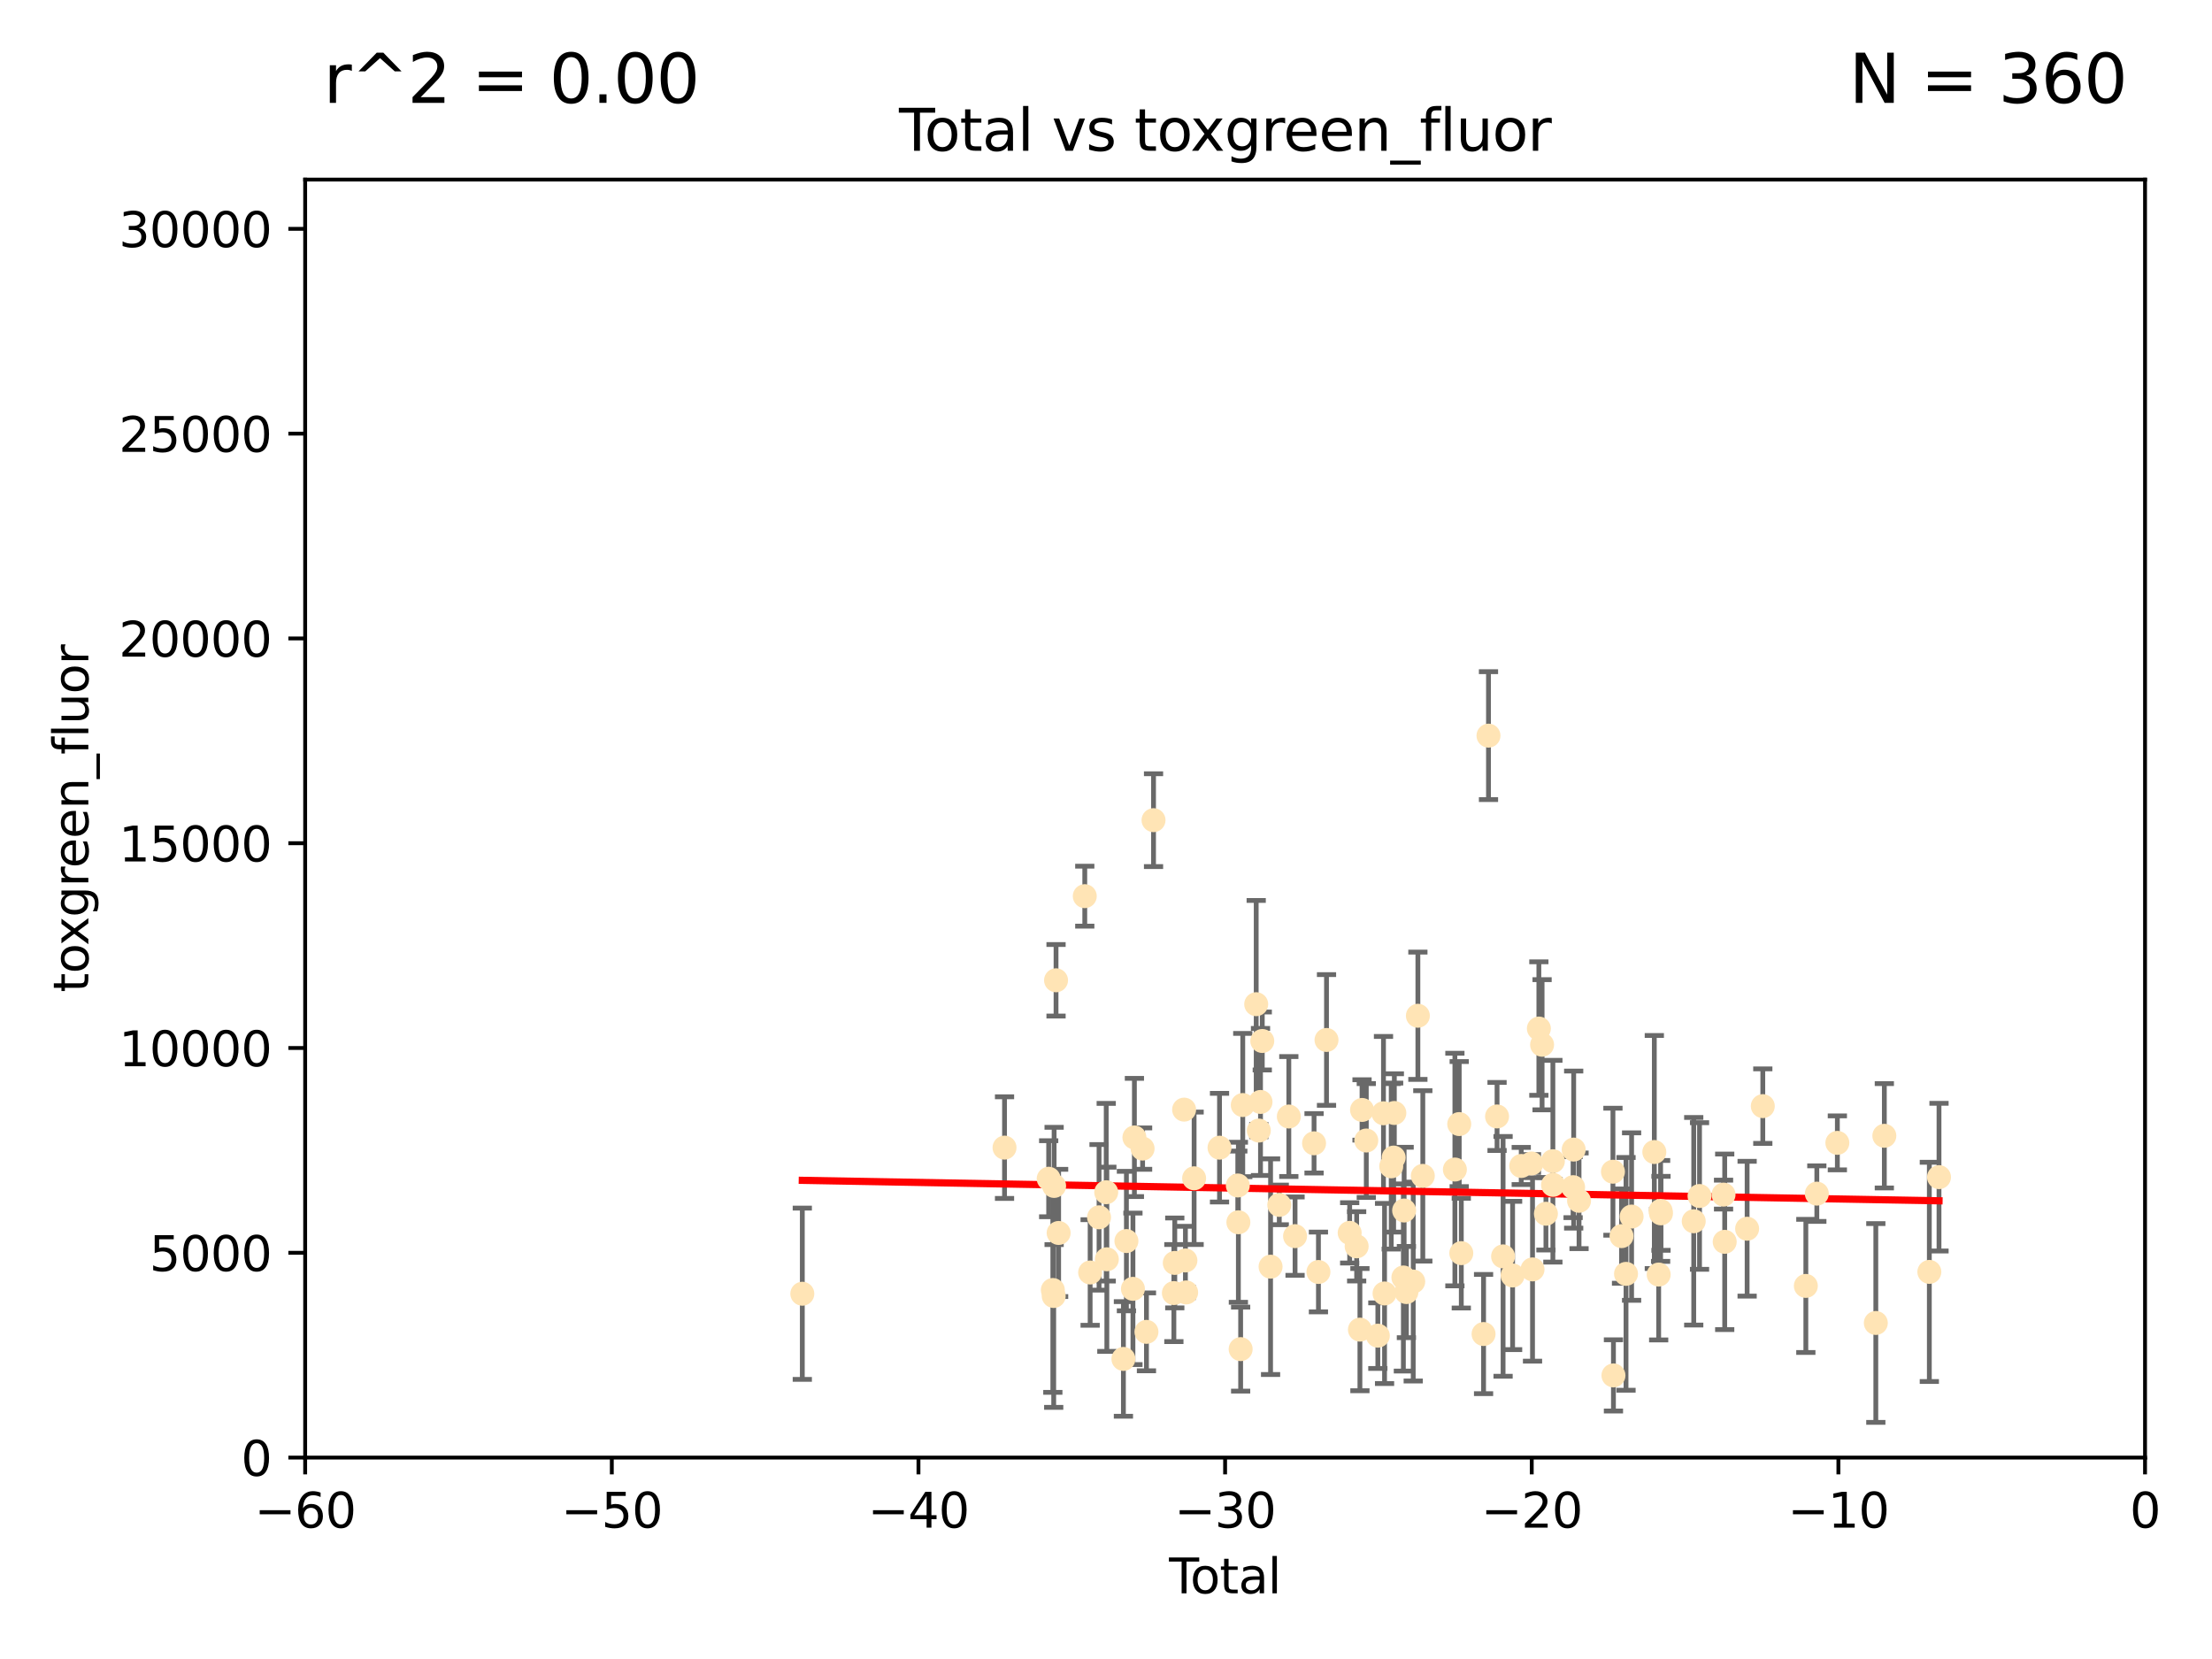 <?xml version="1.0" encoding="utf-8" standalone="no"?>
<!DOCTYPE svg PUBLIC "-//W3C//DTD SVG 1.1//EN"
  "http://www.w3.org/Graphics/SVG/1.1/DTD/svg11.dtd">
<svg xmlns:xlink="http://www.w3.org/1999/xlink" width="460.8pt" height="345.6pt" viewBox="0 0 460.8 345.6" xmlns="http://www.w3.org/2000/svg" version="1.1">
 <defs>
  <style type="text/css">*{stroke-linejoin: round; stroke-linecap: butt}</style>
 </defs>
 <g id="figure_1">
  <g id="patch_1">
   <path d="M 0 345.6 
L 460.8 345.6 
L 460.8 0 
L 0 0 
z
" style="fill: #ffffff"/>
  </g>
  <g id="axes_1">
   <g id="patch_2">
    <path d="M 63.571 303.64 
L 446.85 303.64 
L 446.85 37.411 
L 63.571 37.411 
z
" style="fill: #ffffff"/>
   </g>
   <g id="PathCollection_1">
    <defs>
     <path id="mef4486c185" d="M 0 1.118 
C 0.297 1.118 0.581 1 0.791 0.791 
C 1 0.581 1.118 0.297 1.118 0 
C 1.118 -0.297 1 -0.581 0.791 -0.791 
C 0.581 -1 0.297 -1.118 0 -1.118 
C -0.297 -1.118 -0.581 -1 -0.791 -0.791 
C -1 -0.581 -1.118 -0.297 -1.118 0 
C -1.118 0.297 -1 0.581 -0.791 0.791 
C -0.581 1 -0.297 1.118 0 1.118 
z
" style="stroke: #ffe4b5"/>
    </defs>
    <g clip-path="url(#pd1138ba12a)">
     <use xlink:href="#mef4486c185" x="167.135" y="269.51" style="fill: #ffe4b5; stroke: #ffe4b5"/>
     <use xlink:href="#mef4486c185" x="209.262" y="239.069" style="fill: #ffe4b5; stroke: #ffe4b5"/>
     <use xlink:href="#mef4486c185" x="218.459" y="245.553" style="fill: #ffe4b5; stroke: #ffe4b5"/>
     <use xlink:href="#mef4486c185" x="219.325" y="268.731" style="fill: #ffe4b5; stroke: #ffe4b5"/>
     <use xlink:href="#mef4486c185" x="219.506" y="269.98" style="fill: #ffe4b5; stroke: #ffe4b5"/>
     <use xlink:href="#mef4486c185" x="219.592" y="247.054" style="fill: #ffe4b5; stroke: #ffe4b5"/>
     <use xlink:href="#mef4486c185" x="219.992" y="204.212" style="fill: #ffe4b5; stroke: #ffe4b5"/>
     <use xlink:href="#mef4486c185" x="220.533" y="256.848" style="fill: #ffe4b5; stroke: #ffe4b5"/>
     <use xlink:href="#mef4486c185" x="225.978" y="186.686" style="fill: #ffe4b5; stroke: #ffe4b5"/>
     <use xlink:href="#mef4486c185" x="227.096" y="265.083" style="fill: #ffe4b5; stroke: #ffe4b5"/>
     <use xlink:href="#mef4486c185" x="228.953" y="253.59" style="fill: #ffe4b5; stroke: #ffe4b5"/>
     <use xlink:href="#mef4486c185" x="230.446" y="248.363" style="fill: #ffe4b5; stroke: #ffe4b5"/>
     <use xlink:href="#mef4486c185" x="230.575" y="262.332" style="fill: #ffe4b5; stroke: #ffe4b5"/>
     <use xlink:href="#mef4486c185" x="234.029" y="283.088" style="fill: #ffe4b5; stroke: #ffe4b5"/>
     <use xlink:href="#mef4486c185" x="234.653" y="258.535" style="fill: #ffe4b5; stroke: #ffe4b5"/>
     <use xlink:href="#mef4486c185" x="236.012" y="268.486" style="fill: #ffe4b5; stroke: #ffe4b5"/>
     <use xlink:href="#mef4486c185" x="236.318" y="236.953" style="fill: #ffe4b5; stroke: #ffe4b5"/>
     <use xlink:href="#mef4486c185" x="238.024" y="239.275" style="fill: #ffe4b5; stroke: #ffe4b5"/>
     <use xlink:href="#mef4486c185" x="238.828" y="277.45" style="fill: #ffe4b5; stroke: #ffe4b5"/>
     <use xlink:href="#mef4486c185" x="240.302" y="170.855" style="fill: #ffe4b5; stroke: #ffe4b5"/>
     <use xlink:href="#mef4486c185" x="244.54" y="269.37" style="fill: #ffe4b5; stroke: #ffe4b5"/>
     <use xlink:href="#mef4486c185" x="244.728" y="263.091" style="fill: #ffe4b5; stroke: #ffe4b5"/>
     <use xlink:href="#mef4486c185" x="246.672" y="231.155" style="fill: #ffe4b5; stroke: #ffe4b5"/>
     <use xlink:href="#mef4486c185" x="246.946" y="262.576" style="fill: #ffe4b5; stroke: #ffe4b5"/>
     <use xlink:href="#mef4486c185" x="247.098" y="269.237" style="fill: #ffe4b5; stroke: #ffe4b5"/>
     <use xlink:href="#mef4486c185" x="248.756" y="245.46" style="fill: #ffe4b5; stroke: #ffe4b5"/>
     <use xlink:href="#mef4486c185" x="254.048" y="239.084" style="fill: #ffe4b5; stroke: #ffe4b5"/>
     <use xlink:href="#mef4486c185" x="257.859" y="246.958" style="fill: #ffe4b5; stroke: #ffe4b5"/>
     <use xlink:href="#mef4486c185" x="257.977" y="254.622" style="fill: #ffe4b5; stroke: #ffe4b5"/>
     <use xlink:href="#mef4486c185" x="258.449" y="281.048" style="fill: #ffe4b5; stroke: #ffe4b5"/>
     <use xlink:href="#mef4486c185" x="258.89" y="230.2" style="fill: #ffe4b5; stroke: #ffe4b5"/>
     <use xlink:href="#mef4486c185" x="261.69" y="209.192" style="fill: #ffe4b5; stroke: #ffe4b5"/>
     <use xlink:href="#mef4486c185" x="262.235" y="235.516" style="fill: #ffe4b5; stroke: #ffe4b5"/>
     <use xlink:href="#mef4486c185" x="262.587" y="229.555" style="fill: #ffe4b5; stroke: #ffe4b5"/>
     <use xlink:href="#mef4486c185" x="262.955" y="216.857" style="fill: #ffe4b5; stroke: #ffe4b5"/>
     <use xlink:href="#mef4486c185" x="264.684" y="263.871" style="fill: #ffe4b5; stroke: #ffe4b5"/>
     <use xlink:href="#mef4486c185" x="266.498" y="251.003" style="fill: #ffe4b5; stroke: #ffe4b5"/>
     <use xlink:href="#mef4486c185" x="268.486" y="232.593" style="fill: #ffe4b5; stroke: #ffe4b5"/>
     <use xlink:href="#mef4486c185" x="269.785" y="257.511" style="fill: #ffe4b5; stroke: #ffe4b5"/>
     <use xlink:href="#mef4486c185" x="273.742" y="238.169" style="fill: #ffe4b5; stroke: #ffe4b5"/>
     <use xlink:href="#mef4486c185" x="274.655" y="264.977" style="fill: #ffe4b5; stroke: #ffe4b5"/>
     <use xlink:href="#mef4486c185" x="276.336" y="216.643" style="fill: #ffe4b5; stroke: #ffe4b5"/>
     <use xlink:href="#mef4486c185" x="281.162" y="256.83" style="fill: #ffe4b5; stroke: #ffe4b5"/>
     <use xlink:href="#mef4486c185" x="282.616" y="259.635" style="fill: #ffe4b5; stroke: #ffe4b5"/>
     <use xlink:href="#mef4486c185" x="283.297" y="276.987" style="fill: #ffe4b5; stroke: #ffe4b5"/>
     <use xlink:href="#mef4486c185" x="283.737" y="231.221" style="fill: #ffe4b5; stroke: #ffe4b5"/>
     <use xlink:href="#mef4486c185" x="284.624" y="237.592" style="fill: #ffe4b5; stroke: #ffe4b5"/>
     <use xlink:href="#mef4486c185" x="287.03" y="278.245" style="fill: #ffe4b5; stroke: #ffe4b5"/>
     <use xlink:href="#mef4486c185" x="288.206" y="231.915" style="fill: #ffe4b5; stroke: #ffe4b5"/>
     <use xlink:href="#mef4486c185" x="288.428" y="269.453" style="fill: #ffe4b5; stroke: #ffe4b5"/>
     <use xlink:href="#mef4486c185" x="289.819" y="242.971" style="fill: #ffe4b5; stroke: #ffe4b5"/>
     <use xlink:href="#mef4486c185" x="290.322" y="241.145" style="fill: #ffe4b5; stroke: #ffe4b5"/>
     <use xlink:href="#mef4486c185" x="290.468" y="231.857" style="fill: #ffe4b5; stroke: #ffe4b5"/>
     <use xlink:href="#mef4486c185" x="292.351" y="266.123" style="fill: #ffe4b5; stroke: #ffe4b5"/>
     <use xlink:href="#mef4486c185" x="292.507" y="252.171" style="fill: #ffe4b5; stroke: #ffe4b5"/>
     <use xlink:href="#mef4486c185" x="292.98" y="269.16" style="fill: #ffe4b5; stroke: #ffe4b5"/>
     <use xlink:href="#mef4486c185" x="294.402" y="266.974" style="fill: #ffe4b5; stroke: #ffe4b5"/>
     <use xlink:href="#mef4486c185" x="295.371" y="211.6" style="fill: #ffe4b5; stroke: #ffe4b5"/>
     <use xlink:href="#mef4486c185" x="296.398" y="244.957" style="fill: #ffe4b5; stroke: #ffe4b5"/>
     <use xlink:href="#mef4486c185" x="303.08" y="243.636" style="fill: #ffe4b5; stroke: #ffe4b5"/>
     <use xlink:href="#mef4486c185" x="303.984" y="234.165" style="fill: #ffe4b5; stroke: #ffe4b5"/>
     <use xlink:href="#mef4486c185" x="304.415" y="261.054" style="fill: #ffe4b5; stroke: #ffe4b5"/>
     <use xlink:href="#mef4486c185" x="309.054" y="277.902" style="fill: #ffe4b5; stroke: #ffe4b5"/>
     <use xlink:href="#mef4486c185" x="310.079" y="153.248" style="fill: #ffe4b5; stroke: #ffe4b5"/>
     <use xlink:href="#mef4486c185" x="311.864" y="232.578" style="fill: #ffe4b5; stroke: #ffe4b5"/>
     <use xlink:href="#mef4486c185" x="313.12" y="261.727" style="fill: #ffe4b5; stroke: #ffe4b5"/>
     <use xlink:href="#mef4486c185" x="315.104" y="265.703" style="fill: #ffe4b5; stroke: #ffe4b5"/>
     <use xlink:href="#mef4486c185" x="316.901" y="242.892" style="fill: #ffe4b5; stroke: #ffe4b5"/>
     <use xlink:href="#mef4486c185" x="319.028" y="242.376" style="fill: #ffe4b5; stroke: #ffe4b5"/>
     <use xlink:href="#mef4486c185" x="319.253" y="264.441" style="fill: #ffe4b5; stroke: #ffe4b5"/>
     <use xlink:href="#mef4486c185" x="320.574" y="214.266" style="fill: #ffe4b5; stroke: #ffe4b5"/>
     <use xlink:href="#mef4486c185" x="321.245" y="217.638" style="fill: #ffe4b5; stroke: #ffe4b5"/>
     <use xlink:href="#mef4486c185" x="322.045" y="252.845" style="fill: #ffe4b5; stroke: #ffe4b5"/>
     <use xlink:href="#mef4486c185" x="323.494" y="241.901" style="fill: #ffe4b5; stroke: #ffe4b5"/>
     <use xlink:href="#mef4486c185" x="323.526" y="246.826" style="fill: #ffe4b5; stroke: #ffe4b5"/>
     <use xlink:href="#mef4486c185" x="327.707" y="247.31" style="fill: #ffe4b5; stroke: #ffe4b5"/>
     <use xlink:href="#mef4486c185" x="327.826" y="239.477" style="fill: #ffe4b5; stroke: #ffe4b5"/>
     <use xlink:href="#mef4486c185" x="328.943" y="250.149" style="fill: #ffe4b5; stroke: #ffe4b5"/>
     <use xlink:href="#mef4486c185" x="336.006" y="244.091" style="fill: #ffe4b5; stroke: #ffe4b5"/>
     <use xlink:href="#mef4486c185" x="336.111" y="286.524" style="fill: #ffe4b5; stroke: #ffe4b5"/>
     <use xlink:href="#mef4486c185" x="337.793" y="257.507" style="fill: #ffe4b5; stroke: #ffe4b5"/>
     <use xlink:href="#mef4486c185" x="338.73" y="265.37" style="fill: #ffe4b5; stroke: #ffe4b5"/>
     <use xlink:href="#mef4486c185" x="339.892" y="253.435" style="fill: #ffe4b5; stroke: #ffe4b5"/>
     <use xlink:href="#mef4486c185" x="344.626" y="239.986" style="fill: #ffe4b5; stroke: #ffe4b5"/>
     <use xlink:href="#mef4486c185" x="345.532" y="265.515" style="fill: #ffe4b5; stroke: #ffe4b5"/>
     <use xlink:href="#mef4486c185" x="345.935" y="252.256" style="fill: #ffe4b5; stroke: #ffe4b5"/>
     <use xlink:href="#mef4486c185" x="346.011" y="252.762" style="fill: #ffe4b5; stroke: #ffe4b5"/>
     <use xlink:href="#mef4486c185" x="352.836" y="254.411" style="fill: #ffe4b5; stroke: #ffe4b5"/>
     <use xlink:href="#mef4486c185" x="354.043" y="249.15" style="fill: #ffe4b5; stroke: #ffe4b5"/>
     <use xlink:href="#mef4486c185" x="359.047" y="248.858" style="fill: #ffe4b5; stroke: #ffe4b5"/>
     <use xlink:href="#mef4486c185" x="359.288" y="258.694" style="fill: #ffe4b5; stroke: #ffe4b5"/>
     <use xlink:href="#mef4486c185" x="363.958" y="255.965" style="fill: #ffe4b5; stroke: #ffe4b5"/>
     <use xlink:href="#mef4486c185" x="367.224" y="230.427" style="fill: #ffe4b5; stroke: #ffe4b5"/>
     <use xlink:href="#mef4486c185" x="376.19" y="267.879" style="fill: #ffe4b5; stroke: #ffe4b5"/>
     <use xlink:href="#mef4486c185" x="378.479" y="248.657" style="fill: #ffe4b5; stroke: #ffe4b5"/>
     <use xlink:href="#mef4486c185" x="382.756" y="238.078" style="fill: #ffe4b5; stroke: #ffe4b5"/>
     <use xlink:href="#mef4486c185" x="390.768" y="275.601" style="fill: #ffe4b5; stroke: #ffe4b5"/>
     <use xlink:href="#mef4486c185" x="392.543" y="236.606" style="fill: #ffe4b5; stroke: #ffe4b5"/>
     <use xlink:href="#mef4486c185" x="401.916" y="264.958" style="fill: #ffe4b5; stroke: #ffe4b5"/>
     <use xlink:href="#mef4486c185" x="403.931" y="245.221" style="fill: #ffe4b5; stroke: #ffe4b5"/>
    </g>
   </g>
   <g id="matplotlib.axis_1">
    <g id="xtick_1">
     <g id="line2d_1">
      <defs>
       <path id="m67eab836fa" d="M 0 0 
L 0 3.5 
" style="stroke: #000000; stroke-width: 0.8"/>
      </defs>
      <g>
       <use xlink:href="#m67eab836fa" x="63.571" y="303.64" style="stroke: #000000; stroke-width: 0.8"/>
      </g>
     </g>
     <g id="text_1">
      <!-- −60 -->
      <g transform="translate(53.019 318.238)scale(0.1 -0.1)">
       <defs>
        <path id="DejaVuSans-2212" d="M 678 2272 
L 4684 2272 
L 4684 1741 
L 678 1741 
L 678 2272 
z
" transform="scale(0.016)"/>
        <path id="DejaVuSans-36" d="M 2113 2584 
Q 1688 2584 1439 2293 
Q 1191 2003 1191 1497 
Q 1191 994 1439 701 
Q 1688 409 2113 409 
Q 2538 409 2786 701 
Q 3034 994 3034 1497 
Q 3034 2003 2786 2293 
Q 2538 2584 2113 2584 
z
M 3366 4563 
L 3366 3988 
Q 3128 4100 2886 4159 
Q 2644 4219 2406 4219 
Q 1781 4219 1451 3797 
Q 1122 3375 1075 2522 
Q 1259 2794 1537 2939 
Q 1816 3084 2150 3084 
Q 2853 3084 3261 2657 
Q 3669 2231 3669 1497 
Q 3669 778 3244 343 
Q 2819 -91 2113 -91 
Q 1303 -91 875 529 
Q 447 1150 447 2328 
Q 447 3434 972 4092 
Q 1497 4750 2381 4750 
Q 2619 4750 2861 4703 
Q 3103 4656 3366 4563 
z
" transform="scale(0.016)"/>
        <path id="DejaVuSans-30" d="M 2034 4250 
Q 1547 4250 1301 3770 
Q 1056 3291 1056 2328 
Q 1056 1369 1301 889 
Q 1547 409 2034 409 
Q 2525 409 2770 889 
Q 3016 1369 3016 2328 
Q 3016 3291 2770 3770 
Q 2525 4250 2034 4250 
z
M 2034 4750 
Q 2819 4750 3233 4129 
Q 3647 3509 3647 2328 
Q 3647 1150 3233 529 
Q 2819 -91 2034 -91 
Q 1250 -91 836 529 
Q 422 1150 422 2328 
Q 422 3509 836 4129 
Q 1250 4750 2034 4750 
z
" transform="scale(0.016)"/>
       </defs>
       <use xlink:href="#DejaVuSans-2212"/>
       <use xlink:href="#DejaVuSans-36" x="83.789"/>
       <use xlink:href="#DejaVuSans-30" x="147.412"/>
      </g>
     </g>
    </g>
    <g id="xtick_2">
     <g id="line2d_2">
      <g>
       <use xlink:href="#m67eab836fa" x="127.451" y="303.64" style="stroke: #000000; stroke-width: 0.8"/>
      </g>
     </g>
     <g id="text_2">
      <!-- −50 -->
      <g transform="translate(116.899 318.238)scale(0.1 -0.1)">
       <defs>
        <path id="DejaVuSans-35" d="M 691 4666 
L 3169 4666 
L 3169 4134 
L 1269 4134 
L 1269 2991 
Q 1406 3038 1543 3061 
Q 1681 3084 1819 3084 
Q 2600 3084 3056 2656 
Q 3513 2228 3513 1497 
Q 3513 744 3044 326 
Q 2575 -91 1722 -91 
Q 1428 -91 1123 -41 
Q 819 9 494 109 
L 494 744 
Q 775 591 1075 516 
Q 1375 441 1709 441 
Q 2250 441 2565 725 
Q 2881 1009 2881 1497 
Q 2881 1984 2565 2268 
Q 2250 2553 1709 2553 
Q 1456 2553 1204 2497 
Q 953 2441 691 2322 
L 691 4666 
z
" transform="scale(0.016)"/>
       </defs>
       <use xlink:href="#DejaVuSans-2212"/>
       <use xlink:href="#DejaVuSans-35" x="83.789"/>
       <use xlink:href="#DejaVuSans-30" x="147.412"/>
      </g>
     </g>
    </g>
    <g id="xtick_3">
     <g id="line2d_3">
      <g>
       <use xlink:href="#m67eab836fa" x="191.331" y="303.64" style="stroke: #000000; stroke-width: 0.8"/>
      </g>
     </g>
     <g id="text_3">
      <!-- −40 -->
      <g transform="translate(180.778 318.238)scale(0.1 -0.1)">
       <defs>
        <path id="DejaVuSans-34" d="M 2419 4116 
L 825 1625 
L 2419 1625 
L 2419 4116 
z
M 2253 4666 
L 3047 4666 
L 3047 1625 
L 3713 1625 
L 3713 1100 
L 3047 1100 
L 3047 0 
L 2419 0 
L 2419 1100 
L 313 1100 
L 313 1709 
L 2253 4666 
z
" transform="scale(0.016)"/>
       </defs>
       <use xlink:href="#DejaVuSans-2212"/>
       <use xlink:href="#DejaVuSans-34" x="83.789"/>
       <use xlink:href="#DejaVuSans-30" x="147.412"/>
      </g>
     </g>
    </g>
    <g id="xtick_4">
     <g id="line2d_4">
      <g>
       <use xlink:href="#m67eab836fa" x="255.211" y="303.64" style="stroke: #000000; stroke-width: 0.8"/>
      </g>
     </g>
     <g id="text_4">
      <!-- −30 -->
      <g transform="translate(244.658 318.238)scale(0.1 -0.1)">
       <defs>
        <path id="DejaVuSans-33" d="M 2597 2516 
Q 3050 2419 3304 2112 
Q 3559 1806 3559 1356 
Q 3559 666 3084 287 
Q 2609 -91 1734 -91 
Q 1441 -91 1130 -33 
Q 819 25 488 141 
L 488 750 
Q 750 597 1062 519 
Q 1375 441 1716 441 
Q 2309 441 2620 675 
Q 2931 909 2931 1356 
Q 2931 1769 2642 2001 
Q 2353 2234 1838 2234 
L 1294 2234 
L 1294 2753 
L 1863 2753 
Q 2328 2753 2575 2939 
Q 2822 3125 2822 3475 
Q 2822 3834 2567 4026 
Q 2313 4219 1838 4219 
Q 1578 4219 1281 4162 
Q 984 4106 628 3988 
L 628 4550 
Q 988 4650 1302 4700 
Q 1616 4750 1894 4750 
Q 2613 4750 3031 4423 
Q 3450 4097 3450 3541 
Q 3450 3153 3228 2886 
Q 3006 2619 2597 2516 
z
" transform="scale(0.016)"/>
       </defs>
       <use xlink:href="#DejaVuSans-2212"/>
       <use xlink:href="#DejaVuSans-33" x="83.789"/>
       <use xlink:href="#DejaVuSans-30" x="147.412"/>
      </g>
     </g>
    </g>
    <g id="xtick_5">
     <g id="line2d_5">
      <g>
       <use xlink:href="#m67eab836fa" x="319.09" y="303.64" style="stroke: #000000; stroke-width: 0.8"/>
      </g>
     </g>
     <g id="text_5">
      <!-- −20 -->
      <g transform="translate(308.538 318.238)scale(0.1 -0.1)">
       <defs>
        <path id="DejaVuSans-32" d="M 1228 531 
L 3431 531 
L 3431 0 
L 469 0 
L 469 531 
Q 828 903 1448 1529 
Q 2069 2156 2228 2338 
Q 2531 2678 2651 2914 
Q 2772 3150 2772 3378 
Q 2772 3750 2511 3984 
Q 2250 4219 1831 4219 
Q 1534 4219 1204 4116 
Q 875 4013 500 3803 
L 500 4441 
Q 881 4594 1212 4672 
Q 1544 4750 1819 4750 
Q 2544 4750 2975 4387 
Q 3406 4025 3406 3419 
Q 3406 3131 3298 2873 
Q 3191 2616 2906 2266 
Q 2828 2175 2409 1742 
Q 1991 1309 1228 531 
z
" transform="scale(0.016)"/>
       </defs>
       <use xlink:href="#DejaVuSans-2212"/>
       <use xlink:href="#DejaVuSans-32" x="83.789"/>
       <use xlink:href="#DejaVuSans-30" x="147.412"/>
      </g>
     </g>
    </g>
    <g id="xtick_6">
     <g id="line2d_6">
      <g>
       <use xlink:href="#m67eab836fa" x="382.97" y="303.64" style="stroke: #000000; stroke-width: 0.8"/>
      </g>
     </g>
     <g id="text_6">
      <!-- −10 -->
      <g transform="translate(372.418 318.238)scale(0.1 -0.1)">
       <defs>
        <path id="DejaVuSans-31" d="M 794 531 
L 1825 531 
L 1825 4091 
L 703 3866 
L 703 4441 
L 1819 4666 
L 2450 4666 
L 2450 531 
L 3481 531 
L 3481 0 
L 794 0 
L 794 531 
z
" transform="scale(0.016)"/>
       </defs>
       <use xlink:href="#DejaVuSans-2212"/>
       <use xlink:href="#DejaVuSans-31" x="83.789"/>
       <use xlink:href="#DejaVuSans-30" x="147.412"/>
      </g>
     </g>
    </g>
    <g id="xtick_7">
     <g id="line2d_7">
      <g>
       <use xlink:href="#m67eab836fa" x="446.85" y="303.64" style="stroke: #000000; stroke-width: 0.8"/>
      </g>
     </g>
     <g id="text_7">
      <!-- 0 -->
      <g transform="translate(443.669 318.238)scale(0.1 -0.1)">
       <use xlink:href="#DejaVuSans-30"/>
      </g>
     </g>
    </g>
    <g id="text_8">
     <!-- Total -->
     <g transform="translate(243.534 331.917)scale(0.1 -0.1)">
      <defs>
       <path id="DejaVuSans-54" d="M -19 4666 
L 3928 4666 
L 3928 4134 
L 2272 4134 
L 2272 0 
L 1638 0 
L 1638 4134 
L -19 4134 
L -19 4666 
z
" transform="scale(0.016)"/>
       <path id="DejaVuSans-6f" d="M 1959 3097 
Q 1497 3097 1228 2736 
Q 959 2375 959 1747 
Q 959 1119 1226 758 
Q 1494 397 1959 397 
Q 2419 397 2687 759 
Q 2956 1122 2956 1747 
Q 2956 2369 2687 2733 
Q 2419 3097 1959 3097 
z
M 1959 3584 
Q 2709 3584 3137 3096 
Q 3566 2609 3566 1747 
Q 3566 888 3137 398 
Q 2709 -91 1959 -91 
Q 1206 -91 779 398 
Q 353 888 353 1747 
Q 353 2609 779 3096 
Q 1206 3584 1959 3584 
z
" transform="scale(0.016)"/>
       <path id="DejaVuSans-74" d="M 1172 4494 
L 1172 3500 
L 2356 3500 
L 2356 3053 
L 1172 3053 
L 1172 1153 
Q 1172 725 1289 603 
Q 1406 481 1766 481 
L 2356 481 
L 2356 0 
L 1766 0 
Q 1100 0 847 248 
Q 594 497 594 1153 
L 594 3053 
L 172 3053 
L 172 3500 
L 594 3500 
L 594 4494 
L 1172 4494 
z
" transform="scale(0.016)"/>
       <path id="DejaVuSans-61" d="M 2194 1759 
Q 1497 1759 1228 1600 
Q 959 1441 959 1056 
Q 959 750 1161 570 
Q 1363 391 1709 391 
Q 2188 391 2477 730 
Q 2766 1069 2766 1631 
L 2766 1759 
L 2194 1759 
z
M 3341 1997 
L 3341 0 
L 2766 0 
L 2766 531 
Q 2569 213 2275 61 
Q 1981 -91 1556 -91 
Q 1019 -91 701 211 
Q 384 513 384 1019 
Q 384 1609 779 1909 
Q 1175 2209 1959 2209 
L 2766 2209 
L 2766 2266 
Q 2766 2663 2505 2880 
Q 2244 3097 1772 3097 
Q 1472 3097 1187 3025 
Q 903 2953 641 2809 
L 641 3341 
Q 956 3463 1253 3523 
Q 1550 3584 1831 3584 
Q 2591 3584 2966 3190 
Q 3341 2797 3341 1997 
z
" transform="scale(0.016)"/>
       <path id="DejaVuSans-6c" d="M 603 4863 
L 1178 4863 
L 1178 0 
L 603 0 
L 603 4863 
z
" transform="scale(0.016)"/>
      </defs>
      <use xlink:href="#DejaVuSans-54"/>
      <use xlink:href="#DejaVuSans-6f" x="44.084"/>
      <use xlink:href="#DejaVuSans-74" x="105.266"/>
      <use xlink:href="#DejaVuSans-61" x="144.475"/>
      <use xlink:href="#DejaVuSans-6c" x="205.754"/>
     </g>
    </g>
   </g>
   <g id="matplotlib.axis_2">
    <g id="ytick_1">
     <g id="line2d_8">
      <defs>
       <path id="m87b3564881" d="M 0 0 
L -3.5 0 
" style="stroke: #000000; stroke-width: 0.8"/>
      </defs>
      <g>
       <use xlink:href="#m87b3564881" x="63.571" y="303.64" style="stroke: #000000; stroke-width: 0.8"/>
      </g>
     </g>
     <g id="text_9">
      <!-- 0 -->
      <g transform="translate(50.209 307.439)scale(0.1 -0.1)">
       <use xlink:href="#DejaVuSans-30"/>
      </g>
     </g>
    </g>
    <g id="ytick_2">
     <g id="line2d_9">
      <g>
       <use xlink:href="#m87b3564881" x="63.571" y="260.979" style="stroke: #000000; stroke-width: 0.8"/>
      </g>
     </g>
     <g id="text_10">
      <!-- 5000 -->
      <g transform="translate(31.121 264.778)scale(0.1 -0.1)">
       <use xlink:href="#DejaVuSans-35"/>
       <use xlink:href="#DejaVuSans-30" x="63.623"/>
       <use xlink:href="#DejaVuSans-30" x="127.246"/>
       <use xlink:href="#DejaVuSans-30" x="190.869"/>
      </g>
     </g>
    </g>
    <g id="ytick_3">
     <g id="line2d_10">
      <g>
       <use xlink:href="#m87b3564881" x="63.571" y="218.317" style="stroke: #000000; stroke-width: 0.8"/>
      </g>
     </g>
     <g id="text_11">
      <!-- 10000 -->
      <g transform="translate(24.759 222.116)scale(0.1 -0.1)">
       <use xlink:href="#DejaVuSans-31"/>
       <use xlink:href="#DejaVuSans-30" x="63.623"/>
       <use xlink:href="#DejaVuSans-30" x="127.246"/>
       <use xlink:href="#DejaVuSans-30" x="190.869"/>
       <use xlink:href="#DejaVuSans-30" x="254.492"/>
      </g>
     </g>
    </g>
    <g id="ytick_4">
     <g id="line2d_11">
      <g>
       <use xlink:href="#m87b3564881" x="63.571" y="175.656" style="stroke: #000000; stroke-width: 0.8"/>
      </g>
     </g>
     <g id="text_12">
      <!-- 15000 -->
      <g transform="translate(24.759 179.455)scale(0.1 -0.1)">
       <use xlink:href="#DejaVuSans-31"/>
       <use xlink:href="#DejaVuSans-35" x="63.623"/>
       <use xlink:href="#DejaVuSans-30" x="127.246"/>
       <use xlink:href="#DejaVuSans-30" x="190.869"/>
       <use xlink:href="#DejaVuSans-30" x="254.492"/>
      </g>
     </g>
    </g>
    <g id="ytick_5">
     <g id="line2d_12">
      <g>
       <use xlink:href="#m87b3564881" x="63.571" y="132.994" style="stroke: #000000; stroke-width: 0.8"/>
      </g>
     </g>
     <g id="text_13">
      <!-- 20000 -->
      <g transform="translate(24.759 136.794)scale(0.1 -0.1)">
       <use xlink:href="#DejaVuSans-32"/>
       <use xlink:href="#DejaVuSans-30" x="63.623"/>
       <use xlink:href="#DejaVuSans-30" x="127.246"/>
       <use xlink:href="#DejaVuSans-30" x="190.869"/>
       <use xlink:href="#DejaVuSans-30" x="254.492"/>
      </g>
     </g>
    </g>
    <g id="ytick_6">
     <g id="line2d_13">
      <g>
       <use xlink:href="#m87b3564881" x="63.571" y="90.333" style="stroke: #000000; stroke-width: 0.8"/>
      </g>
     </g>
     <g id="text_14">
      <!-- 25000 -->
      <g transform="translate(24.759 94.132)scale(0.1 -0.1)">
       <use xlink:href="#DejaVuSans-32"/>
       <use xlink:href="#DejaVuSans-35" x="63.623"/>
       <use xlink:href="#DejaVuSans-30" x="127.246"/>
       <use xlink:href="#DejaVuSans-30" x="190.869"/>
       <use xlink:href="#DejaVuSans-30" x="254.492"/>
      </g>
     </g>
    </g>
    <g id="ytick_7">
     <g id="line2d_14">
      <g>
       <use xlink:href="#m87b3564881" x="63.571" y="47.672" style="stroke: #000000; stroke-width: 0.8"/>
      </g>
     </g>
     <g id="text_15">
      <!-- 30000 -->
      <g transform="translate(24.759 51.471)scale(0.1 -0.1)">
       <use xlink:href="#DejaVuSans-33"/>
       <use xlink:href="#DejaVuSans-30" x="63.623"/>
       <use xlink:href="#DejaVuSans-30" x="127.246"/>
       <use xlink:href="#DejaVuSans-30" x="190.869"/>
       <use xlink:href="#DejaVuSans-30" x="254.492"/>
      </g>
     </g>
    </g>
    <g id="text_16">
     <!-- toxgreen_fluor -->
     <g transform="translate(18.401 206.72)rotate(-90)scale(0.1 -0.1)">
      <defs>
       <path id="DejaVuSans-78" d="M 3513 3500 
L 2247 1797 
L 3578 0 
L 2900 0 
L 1881 1375 
L 863 0 
L 184 0 
L 1544 1831 
L 300 3500 
L 978 3500 
L 1906 2253 
L 2834 3500 
L 3513 3500 
z
" transform="scale(0.016)"/>
       <path id="DejaVuSans-67" d="M 2906 1791 
Q 2906 2416 2648 2759 
Q 2391 3103 1925 3103 
Q 1463 3103 1205 2759 
Q 947 2416 947 1791 
Q 947 1169 1205 825 
Q 1463 481 1925 481 
Q 2391 481 2648 825 
Q 2906 1169 2906 1791 
z
M 3481 434 
Q 3481 -459 3084 -895 
Q 2688 -1331 1869 -1331 
Q 1566 -1331 1297 -1286 
Q 1028 -1241 775 -1147 
L 775 -588 
Q 1028 -725 1275 -790 
Q 1522 -856 1778 -856 
Q 2344 -856 2625 -561 
Q 2906 -266 2906 331 
L 2906 616 
Q 2728 306 2450 153 
Q 2172 0 1784 0 
Q 1141 0 747 490 
Q 353 981 353 1791 
Q 353 2603 747 3093 
Q 1141 3584 1784 3584 
Q 2172 3584 2450 3431 
Q 2728 3278 2906 2969 
L 2906 3500 
L 3481 3500 
L 3481 434 
z
" transform="scale(0.016)"/>
       <path id="DejaVuSans-72" d="M 2631 2963 
Q 2534 3019 2420 3045 
Q 2306 3072 2169 3072 
Q 1681 3072 1420 2755 
Q 1159 2438 1159 1844 
L 1159 0 
L 581 0 
L 581 3500 
L 1159 3500 
L 1159 2956 
Q 1341 3275 1631 3429 
Q 1922 3584 2338 3584 
Q 2397 3584 2469 3576 
Q 2541 3569 2628 3553 
L 2631 2963 
z
" transform="scale(0.016)"/>
       <path id="DejaVuSans-65" d="M 3597 1894 
L 3597 1613 
L 953 1613 
Q 991 1019 1311 708 
Q 1631 397 2203 397 
Q 2534 397 2845 478 
Q 3156 559 3463 722 
L 3463 178 
Q 3153 47 2828 -22 
Q 2503 -91 2169 -91 
Q 1331 -91 842 396 
Q 353 884 353 1716 
Q 353 2575 817 3079 
Q 1281 3584 2069 3584 
Q 2775 3584 3186 3129 
Q 3597 2675 3597 1894 
z
M 3022 2063 
Q 3016 2534 2758 2815 
Q 2500 3097 2075 3097 
Q 1594 3097 1305 2825 
Q 1016 2553 972 2059 
L 3022 2063 
z
" transform="scale(0.016)"/>
       <path id="DejaVuSans-6e" d="M 3513 2113 
L 3513 0 
L 2938 0 
L 2938 2094 
Q 2938 2591 2744 2837 
Q 2550 3084 2163 3084 
Q 1697 3084 1428 2787 
Q 1159 2491 1159 1978 
L 1159 0 
L 581 0 
L 581 3500 
L 1159 3500 
L 1159 2956 
Q 1366 3272 1645 3428 
Q 1925 3584 2291 3584 
Q 2894 3584 3203 3211 
Q 3513 2838 3513 2113 
z
" transform="scale(0.016)"/>
       <path id="DejaVuSans-5f" d="M 3263 -1063 
L 3263 -1509 
L -63 -1509 
L -63 -1063 
L 3263 -1063 
z
" transform="scale(0.016)"/>
       <path id="DejaVuSans-66" d="M 2375 4863 
L 2375 4384 
L 1825 4384 
Q 1516 4384 1395 4259 
Q 1275 4134 1275 3809 
L 1275 3500 
L 2222 3500 
L 2222 3053 
L 1275 3053 
L 1275 0 
L 697 0 
L 697 3053 
L 147 3053 
L 147 3500 
L 697 3500 
L 697 3744 
Q 697 4328 969 4595 
Q 1241 4863 1831 4863 
L 2375 4863 
z
" transform="scale(0.016)"/>
       <path id="DejaVuSans-75" d="M 544 1381 
L 544 3500 
L 1119 3500 
L 1119 1403 
Q 1119 906 1312 657 
Q 1506 409 1894 409 
Q 2359 409 2629 706 
Q 2900 1003 2900 1516 
L 2900 3500 
L 3475 3500 
L 3475 0 
L 2900 0 
L 2900 538 
Q 2691 219 2414 64 
Q 2138 -91 1772 -91 
Q 1169 -91 856 284 
Q 544 659 544 1381 
z
M 1991 3584 
L 1991 3584 
z
" transform="scale(0.016)"/>
      </defs>
      <use xlink:href="#DejaVuSans-74"/>
      <use xlink:href="#DejaVuSans-6f" x="39.209"/>
      <use xlink:href="#DejaVuSans-78" x="97.266"/>
      <use xlink:href="#DejaVuSans-67" x="156.445"/>
      <use xlink:href="#DejaVuSans-72" x="219.922"/>
      <use xlink:href="#DejaVuSans-65" x="258.785"/>
      <use xlink:href="#DejaVuSans-65" x="320.309"/>
      <use xlink:href="#DejaVuSans-6e" x="381.832"/>
      <use xlink:href="#DejaVuSans-5f" x="445.211"/>
      <use xlink:href="#DejaVuSans-66" x="495.211"/>
      <use xlink:href="#DejaVuSans-6c" x="530.416"/>
      <use xlink:href="#DejaVuSans-75" x="558.199"/>
      <use xlink:href="#DejaVuSans-6f" x="621.578"/>
      <use xlink:href="#DejaVuSans-72" x="682.76"/>
     </g>
    </g>
   </g>
   <g id="LineCollection_1">
    <path d="M 167.135 287.349 
L 167.135 251.671 
" clip-path="url(#pd1138ba12a)" style="fill: none; stroke: #696969"/>
    <path d="M 209.262 249.656 
L 209.262 228.482 
" clip-path="url(#pd1138ba12a)" style="fill: none; stroke: #696969"/>
    <path d="M 218.459 253.474 
L 218.459 237.632 
" clip-path="url(#pd1138ba12a)" style="fill: none; stroke: #696969"/>
    <path d="M 219.325 290.055 
L 219.325 247.406 
" clip-path="url(#pd1138ba12a)" style="fill: none; stroke: #696969"/>
    <path d="M 219.506 293.18 
L 219.506 246.779 
" clip-path="url(#pd1138ba12a)" style="fill: none; stroke: #696969"/>
    <path d="M 219.592 259.271 
L 219.592 234.838 
" clip-path="url(#pd1138ba12a)" style="fill: none; stroke: #696969"/>
    <path d="M 219.992 211.66 
L 219.992 196.765 
" clip-path="url(#pd1138ba12a)" style="fill: none; stroke: #696969"/>
    <path d="M 220.533 270.1 
L 220.533 243.595 
" clip-path="url(#pd1138ba12a)" style="fill: none; stroke: #696969"/>
    <path d="M 225.978 192.932 
L 225.978 180.439 
" clip-path="url(#pd1138ba12a)" style="fill: none; stroke: #696969"/>
    <path d="M 227.096 276.08 
L 227.096 254.086 
" clip-path="url(#pd1138ba12a)" style="fill: none; stroke: #696969"/>
    <path d="M 228.953 268.753 
L 228.953 238.428 
" clip-path="url(#pd1138ba12a)" style="fill: none; stroke: #696969"/>
    <path d="M 230.446 266.866 
L 230.446 229.86 
" clip-path="url(#pd1138ba12a)" style="fill: none; stroke: #696969"/>
    <path d="M 230.575 281.52 
L 230.575 243.143 
" clip-path="url(#pd1138ba12a)" style="fill: none; stroke: #696969"/>
    <path d="M 234.029 295.027 
L 234.029 271.15 
" clip-path="url(#pd1138ba12a)" style="fill: none; stroke: #696969"/>
    <path d="M 234.653 273.065 
L 234.653 244.005 
" clip-path="url(#pd1138ba12a)" style="fill: none; stroke: #696969"/>
    <path d="M 236.012 284.267 
L 236.012 252.706 
" clip-path="url(#pd1138ba12a)" style="fill: none; stroke: #696969"/>
    <path d="M 236.318 249.265 
L 236.318 224.641 
" clip-path="url(#pd1138ba12a)" style="fill: none; stroke: #696969"/>
    <path d="M 238.024 243.586 
L 238.024 234.963 
" clip-path="url(#pd1138ba12a)" style="fill: none; stroke: #696969"/>
    <path d="M 238.828 285.563 
L 238.828 269.338 
" clip-path="url(#pd1138ba12a)" style="fill: none; stroke: #696969"/>
    <path d="M 240.302 180.522 
L 240.302 161.189 
" clip-path="url(#pd1138ba12a)" style="fill: none; stroke: #696969"/>
    <path d="M 244.54 279.48 
L 244.54 259.26 
" clip-path="url(#pd1138ba12a)" style="fill: none; stroke: #696969"/>
    <path d="M 244.728 272.458 
L 244.728 253.725 
" clip-path="url(#pd1138ba12a)" style="fill: none; stroke: #696969"/>
    <path d="M 246.672 231.63 
L 246.672 230.68 
" clip-path="url(#pd1138ba12a)" style="fill: none; stroke: #696969"/>
    <path d="M 246.946 269.692 
L 246.946 255.461 
" clip-path="url(#pd1138ba12a)" style="fill: none; stroke: #696969"/>
    <path d="M 247.098 270.322 
L 247.098 268.152 
" clip-path="url(#pd1138ba12a)" style="fill: none; stroke: #696969"/>
    <path d="M 248.756 259.253 
L 248.756 231.667 
" clip-path="url(#pd1138ba12a)" style="fill: none; stroke: #696969"/>
    <path d="M 254.048 250.402 
L 254.048 227.766 
" clip-path="url(#pd1138ba12a)" style="fill: none; stroke: #696969"/>
    <path d="M 257.859 254.119 
L 257.859 239.797 
" clip-path="url(#pd1138ba12a)" style="fill: none; stroke: #696969"/>
    <path d="M 257.977 271.29 
L 257.977 237.954 
" clip-path="url(#pd1138ba12a)" style="fill: none; stroke: #696969"/>
    <path d="M 258.449 289.798 
L 258.449 272.299 
" clip-path="url(#pd1138ba12a)" style="fill: none; stroke: #696969"/>
    <path d="M 258.89 245.121 
L 258.89 215.279 
" clip-path="url(#pd1138ba12a)" style="fill: none; stroke: #696969"/>
    <path d="M 261.69 230.804 
L 261.69 187.581 
" clip-path="url(#pd1138ba12a)" style="fill: none; stroke: #696969"/>
    <path d="M 262.235 236.802 
L 262.235 234.231 
" clip-path="url(#pd1138ba12a)" style="fill: none; stroke: #696969"/>
    <path d="M 262.587 244.869 
L 262.587 214.24 
" clip-path="url(#pd1138ba12a)" style="fill: none; stroke: #696969"/>
    <path d="M 262.955 222.894 
L 262.955 210.82 
" clip-path="url(#pd1138ba12a)" style="fill: none; stroke: #696969"/>
    <path d="M 264.684 286.334 
L 264.684 241.408 
" clip-path="url(#pd1138ba12a)" style="fill: none; stroke: #696969"/>
    <path d="M 266.498 255.131 
L 266.498 246.874 
" clip-path="url(#pd1138ba12a)" style="fill: none; stroke: #696969"/>
    <path d="M 268.486 245.083 
L 268.486 220.103 
" clip-path="url(#pd1138ba12a)" style="fill: none; stroke: #696969"/>
    <path d="M 269.785 265.675 
L 269.785 249.347 
" clip-path="url(#pd1138ba12a)" style="fill: none; stroke: #696969"/>
    <path d="M 273.742 244.359 
L 273.742 231.978 
" clip-path="url(#pd1138ba12a)" style="fill: none; stroke: #696969"/>
    <path d="M 274.655 273.286 
L 274.655 256.669 
" clip-path="url(#pd1138ba12a)" style="fill: none; stroke: #696969"/>
    <path d="M 276.336 230.261 
L 276.336 203.025 
" clip-path="url(#pd1138ba12a)" style="fill: none; stroke: #696969"/>
    <path d="M 281.162 263.11 
L 281.162 250.55 
" clip-path="url(#pd1138ba12a)" style="fill: none; stroke: #696969"/>
    <path d="M 282.616 266.856 
L 282.616 252.415 
" clip-path="url(#pd1138ba12a)" style="fill: none; stroke: #696969"/>
    <path d="M 283.297 289.716 
L 283.297 264.257 
" clip-path="url(#pd1138ba12a)" style="fill: none; stroke: #696969"/>
    <path d="M 283.737 237.512 
L 283.737 224.93 
" clip-path="url(#pd1138ba12a)" style="fill: none; stroke: #696969"/>
    <path d="M 284.624 249.455 
L 284.624 225.729 
" clip-path="url(#pd1138ba12a)" style="fill: none; stroke: #696969"/>
    <path d="M 287.03 285.079 
L 287.03 271.411 
" clip-path="url(#pd1138ba12a)" style="fill: none; stroke: #696969"/>
    <path d="M 288.206 247.919 
L 288.206 215.911 
" clip-path="url(#pd1138ba12a)" style="fill: none; stroke: #696969"/>
    <path d="M 288.428 288.215 
L 288.428 250.691 
" clip-path="url(#pd1138ba12a)" style="fill: none; stroke: #696969"/>
    <path d="M 289.819 260.205 
L 289.819 225.737 
" clip-path="url(#pd1138ba12a)" style="fill: none; stroke: #696969"/>
    <path d="M 290.322 256.666 
L 290.322 225.624 
" clip-path="url(#pd1138ba12a)" style="fill: none; stroke: #696969"/>
    <path d="M 290.468 240.026 
L 290.468 223.688 
" clip-path="url(#pd1138ba12a)" style="fill: none; stroke: #696969"/>
    <path d="M 292.351 285.614 
L 292.351 246.632 
" clip-path="url(#pd1138ba12a)" style="fill: none; stroke: #696969"/>
    <path d="M 292.507 265.347 
L 292.507 238.995 
" clip-path="url(#pd1138ba12a)" style="fill: none; stroke: #696969"/>
    <path d="M 292.98 278.663 
L 292.98 259.657 
" clip-path="url(#pd1138ba12a)" style="fill: none; stroke: #696969"/>
    <path d="M 294.402 287.686 
L 294.402 246.261 
" clip-path="url(#pd1138ba12a)" style="fill: none; stroke: #696969"/>
    <path d="M 295.371 224.858 
L 295.371 198.342 
" clip-path="url(#pd1138ba12a)" style="fill: none; stroke: #696969"/>
    <path d="M 296.398 262.705 
L 296.398 227.21 
" clip-path="url(#pd1138ba12a)" style="fill: none; stroke: #696969"/>
    <path d="M 303.08 267.867 
L 303.08 219.405 
" clip-path="url(#pd1138ba12a)" style="fill: none; stroke: #696969"/>
    <path d="M 303.984 247.189 
L 303.984 221.14 
" clip-path="url(#pd1138ba12a)" style="fill: none; stroke: #696969"/>
    <path d="M 304.415 272.482 
L 304.415 249.626 
" clip-path="url(#pd1138ba12a)" style="fill: none; stroke: #696969"/>
    <path d="M 309.054 290.319 
L 309.054 265.486 
" clip-path="url(#pd1138ba12a)" style="fill: none; stroke: #696969"/>
    <path d="M 310.079 166.571 
L 310.079 139.924 
" clip-path="url(#pd1138ba12a)" style="fill: none; stroke: #696969"/>
    <path d="M 311.864 239.664 
L 311.864 225.493 
" clip-path="url(#pd1138ba12a)" style="fill: none; stroke: #696969"/>
    <path d="M 313.12 286.7 
L 313.12 236.753 
" clip-path="url(#pd1138ba12a)" style="fill: none; stroke: #696969"/>
    <path d="M 315.104 281.148 
L 315.104 250.258 
" clip-path="url(#pd1138ba12a)" style="fill: none; stroke: #696969"/>
    <path d="M 316.901 246.759 
L 316.901 239.025 
" clip-path="url(#pd1138ba12a)" style="fill: none; stroke: #696969"/>
    <path d="M 319.028 244.233 
L 319.028 240.519 
" clip-path="url(#pd1138ba12a)" style="fill: none; stroke: #696969"/>
    <path d="M 319.253 283.555 
L 319.253 245.326 
" clip-path="url(#pd1138ba12a)" style="fill: none; stroke: #696969"/>
    <path d="M 320.574 228.168 
L 320.574 200.365 
" clip-path="url(#pd1138ba12a)" style="fill: none; stroke: #696969"/>
    <path d="M 321.245 231.197 
L 321.245 204.079 
" clip-path="url(#pd1138ba12a)" style="fill: none; stroke: #696969"/>
    <path d="M 322.045 260.402 
L 322.045 245.288 
" clip-path="url(#pd1138ba12a)" style="fill: none; stroke: #696969"/>
    <path d="M 323.494 262.914 
L 323.494 220.887 
" clip-path="url(#pd1138ba12a)" style="fill: none; stroke: #696969"/>
    <path d="M 323.526 247.98 
L 323.526 245.673 
" clip-path="url(#pd1138ba12a)" style="fill: none; stroke: #696969"/>
    <path d="M 327.707 253.659 
L 327.707 240.962 
" clip-path="url(#pd1138ba12a)" style="fill: none; stroke: #696969"/>
    <path d="M 327.826 255.838 
L 327.826 223.117 
" clip-path="url(#pd1138ba12a)" style="fill: none; stroke: #696969"/>
    <path d="M 328.943 260.114 
L 328.943 240.184 
" clip-path="url(#pd1138ba12a)" style="fill: none; stroke: #696969"/>
    <path d="M 336.006 257.32 
L 336.006 230.863 
" clip-path="url(#pd1138ba12a)" style="fill: none; stroke: #696969"/>
    <path d="M 336.111 293.942 
L 336.111 279.106 
" clip-path="url(#pd1138ba12a)" style="fill: none; stroke: #696969"/>
    <path d="M 337.793 267.327 
L 337.793 247.686 
" clip-path="url(#pd1138ba12a)" style="fill: none; stroke: #696969"/>
    <path d="M 338.73 289.612 
L 338.73 241.127 
" clip-path="url(#pd1138ba12a)" style="fill: none; stroke: #696969"/>
    <path d="M 339.892 270.878 
L 339.892 235.991 
" clip-path="url(#pd1138ba12a)" style="fill: none; stroke: #696969"/>
    <path d="M 344.626 264.263 
L 344.626 215.708 
" clip-path="url(#pd1138ba12a)" style="fill: none; stroke: #696969"/>
    <path d="M 345.532 279.136 
L 345.532 251.894 
" clip-path="url(#pd1138ba12a)" style="fill: none; stroke: #696969"/>
    <path d="M 345.935 262.768 
L 345.935 241.745 
" clip-path="url(#pd1138ba12a)" style="fill: none; stroke: #696969"/>
    <path d="M 346.011 260.466 
L 346.011 245.057 
" clip-path="url(#pd1138ba12a)" style="fill: none; stroke: #696969"/>
    <path d="M 352.836 276.033 
L 352.836 232.789 
" clip-path="url(#pd1138ba12a)" style="fill: none; stroke: #696969"/>
    <path d="M 354.043 264.423 
L 354.043 233.877 
" clip-path="url(#pd1138ba12a)" style="fill: none; stroke: #696969"/>
    <path d="M 359.047 251.87 
L 359.047 245.846 
" clip-path="url(#pd1138ba12a)" style="fill: none; stroke: #696969"/>
    <path d="M 359.288 276.978 
L 359.288 240.409 
" clip-path="url(#pd1138ba12a)" style="fill: none; stroke: #696969"/>
    <path d="M 363.958 270.006 
L 363.958 241.923 
" clip-path="url(#pd1138ba12a)" style="fill: none; stroke: #696969"/>
    <path d="M 367.224 238.19 
L 367.224 222.664 
" clip-path="url(#pd1138ba12a)" style="fill: none; stroke: #696969"/>
    <path d="M 376.19 281.745 
L 376.19 254.013 
" clip-path="url(#pd1138ba12a)" style="fill: none; stroke: #696969"/>
    <path d="M 378.479 254.444 
L 378.479 242.869 
" clip-path="url(#pd1138ba12a)" style="fill: none; stroke: #696969"/>
    <path d="M 382.756 243.7 
L 382.756 232.456 
" clip-path="url(#pd1138ba12a)" style="fill: none; stroke: #696969"/>
    <path d="M 390.768 296.31 
L 390.768 254.893 
" clip-path="url(#pd1138ba12a)" style="fill: none; stroke: #696969"/>
    <path d="M 392.543 247.474 
L 392.543 225.738 
" clip-path="url(#pd1138ba12a)" style="fill: none; stroke: #696969"/>
    <path d="M 401.916 287.793 
L 401.916 242.123 
" clip-path="url(#pd1138ba12a)" style="fill: none; stroke: #696969"/>
    <path d="M 403.931 260.605 
L 403.931 229.837 
" clip-path="url(#pd1138ba12a)" style="fill: none; stroke: #696969"/>
   </g>
   <g id="line2d_15">
    <defs>
     <path id="m9a381859f2" d="M 2 0 
L -2 -0 
" style="stroke: #696969"/>
    </defs>
    <g clip-path="url(#pd1138ba12a)">
     <use xlink:href="#m9a381859f2" x="167.135" y="287.349" style="fill: #696969; stroke: #696969"/>
     <use xlink:href="#m9a381859f2" x="209.262" y="249.656" style="fill: #696969; stroke: #696969"/>
     <use xlink:href="#m9a381859f2" x="218.459" y="253.474" style="fill: #696969; stroke: #696969"/>
     <use xlink:href="#m9a381859f2" x="219.325" y="290.055" style="fill: #696969; stroke: #696969"/>
     <use xlink:href="#m9a381859f2" x="219.506" y="293.18" style="fill: #696969; stroke: #696969"/>
     <use xlink:href="#m9a381859f2" x="219.592" y="259.271" style="fill: #696969; stroke: #696969"/>
     <use xlink:href="#m9a381859f2" x="219.992" y="211.66" style="fill: #696969; stroke: #696969"/>
     <use xlink:href="#m9a381859f2" x="220.533" y="270.1" style="fill: #696969; stroke: #696969"/>
     <use xlink:href="#m9a381859f2" x="225.978" y="192.932" style="fill: #696969; stroke: #696969"/>
     <use xlink:href="#m9a381859f2" x="227.096" y="276.08" style="fill: #696969; stroke: #696969"/>
     <use xlink:href="#m9a381859f2" x="228.953" y="268.753" style="fill: #696969; stroke: #696969"/>
     <use xlink:href="#m9a381859f2" x="230.446" y="266.866" style="fill: #696969; stroke: #696969"/>
     <use xlink:href="#m9a381859f2" x="230.575" y="281.52" style="fill: #696969; stroke: #696969"/>
     <use xlink:href="#m9a381859f2" x="234.029" y="295.027" style="fill: #696969; stroke: #696969"/>
     <use xlink:href="#m9a381859f2" x="234.653" y="273.065" style="fill: #696969; stroke: #696969"/>
     <use xlink:href="#m9a381859f2" x="236.012" y="284.267" style="fill: #696969; stroke: #696969"/>
     <use xlink:href="#m9a381859f2" x="236.318" y="249.265" style="fill: #696969; stroke: #696969"/>
     <use xlink:href="#m9a381859f2" x="238.024" y="243.586" style="fill: #696969; stroke: #696969"/>
     <use xlink:href="#m9a381859f2" x="238.828" y="285.563" style="fill: #696969; stroke: #696969"/>
     <use xlink:href="#m9a381859f2" x="240.302" y="180.522" style="fill: #696969; stroke: #696969"/>
     <use xlink:href="#m9a381859f2" x="244.54" y="279.48" style="fill: #696969; stroke: #696969"/>
     <use xlink:href="#m9a381859f2" x="244.728" y="272.458" style="fill: #696969; stroke: #696969"/>
     <use xlink:href="#m9a381859f2" x="246.672" y="231.63" style="fill: #696969; stroke: #696969"/>
     <use xlink:href="#m9a381859f2" x="246.946" y="269.692" style="fill: #696969; stroke: #696969"/>
     <use xlink:href="#m9a381859f2" x="247.098" y="270.322" style="fill: #696969; stroke: #696969"/>
     <use xlink:href="#m9a381859f2" x="248.756" y="259.253" style="fill: #696969; stroke: #696969"/>
     <use xlink:href="#m9a381859f2" x="254.048" y="250.402" style="fill: #696969; stroke: #696969"/>
     <use xlink:href="#m9a381859f2" x="257.859" y="254.119" style="fill: #696969; stroke: #696969"/>
     <use xlink:href="#m9a381859f2" x="257.977" y="271.29" style="fill: #696969; stroke: #696969"/>
     <use xlink:href="#m9a381859f2" x="258.449" y="289.798" style="fill: #696969; stroke: #696969"/>
     <use xlink:href="#m9a381859f2" x="258.89" y="245.121" style="fill: #696969; stroke: #696969"/>
     <use xlink:href="#m9a381859f2" x="261.69" y="230.804" style="fill: #696969; stroke: #696969"/>
     <use xlink:href="#m9a381859f2" x="262.235" y="236.802" style="fill: #696969; stroke: #696969"/>
     <use xlink:href="#m9a381859f2" x="262.587" y="244.869" style="fill: #696969; stroke: #696969"/>
     <use xlink:href="#m9a381859f2" x="262.955" y="222.894" style="fill: #696969; stroke: #696969"/>
     <use xlink:href="#m9a381859f2" x="264.684" y="286.334" style="fill: #696969; stroke: #696969"/>
     <use xlink:href="#m9a381859f2" x="266.498" y="255.131" style="fill: #696969; stroke: #696969"/>
     <use xlink:href="#m9a381859f2" x="268.486" y="245.083" style="fill: #696969; stroke: #696969"/>
     <use xlink:href="#m9a381859f2" x="269.785" y="265.675" style="fill: #696969; stroke: #696969"/>
     <use xlink:href="#m9a381859f2" x="273.742" y="244.359" style="fill: #696969; stroke: #696969"/>
     <use xlink:href="#m9a381859f2" x="274.655" y="273.286" style="fill: #696969; stroke: #696969"/>
     <use xlink:href="#m9a381859f2" x="276.336" y="230.261" style="fill: #696969; stroke: #696969"/>
     <use xlink:href="#m9a381859f2" x="281.162" y="263.11" style="fill: #696969; stroke: #696969"/>
     <use xlink:href="#m9a381859f2" x="282.616" y="266.856" style="fill: #696969; stroke: #696969"/>
     <use xlink:href="#m9a381859f2" x="283.297" y="289.716" style="fill: #696969; stroke: #696969"/>
     <use xlink:href="#m9a381859f2" x="283.737" y="237.512" style="fill: #696969; stroke: #696969"/>
     <use xlink:href="#m9a381859f2" x="284.624" y="249.455" style="fill: #696969; stroke: #696969"/>
     <use xlink:href="#m9a381859f2" x="287.03" y="285.079" style="fill: #696969; stroke: #696969"/>
     <use xlink:href="#m9a381859f2" x="288.206" y="247.919" style="fill: #696969; stroke: #696969"/>
     <use xlink:href="#m9a381859f2" x="288.428" y="288.215" style="fill: #696969; stroke: #696969"/>
     <use xlink:href="#m9a381859f2" x="289.819" y="260.205" style="fill: #696969; stroke: #696969"/>
     <use xlink:href="#m9a381859f2" x="290.322" y="256.666" style="fill: #696969; stroke: #696969"/>
     <use xlink:href="#m9a381859f2" x="290.468" y="240.026" style="fill: #696969; stroke: #696969"/>
     <use xlink:href="#m9a381859f2" x="292.351" y="285.614" style="fill: #696969; stroke: #696969"/>
     <use xlink:href="#m9a381859f2" x="292.507" y="265.347" style="fill: #696969; stroke: #696969"/>
     <use xlink:href="#m9a381859f2" x="292.98" y="278.663" style="fill: #696969; stroke: #696969"/>
     <use xlink:href="#m9a381859f2" x="294.402" y="287.686" style="fill: #696969; stroke: #696969"/>
     <use xlink:href="#m9a381859f2" x="295.371" y="224.858" style="fill: #696969; stroke: #696969"/>
     <use xlink:href="#m9a381859f2" x="296.398" y="262.705" style="fill: #696969; stroke: #696969"/>
     <use xlink:href="#m9a381859f2" x="303.08" y="267.867" style="fill: #696969; stroke: #696969"/>
     <use xlink:href="#m9a381859f2" x="303.984" y="247.189" style="fill: #696969; stroke: #696969"/>
     <use xlink:href="#m9a381859f2" x="304.415" y="272.482" style="fill: #696969; stroke: #696969"/>
     <use xlink:href="#m9a381859f2" x="309.054" y="290.319" style="fill: #696969; stroke: #696969"/>
     <use xlink:href="#m9a381859f2" x="310.079" y="166.571" style="fill: #696969; stroke: #696969"/>
     <use xlink:href="#m9a381859f2" x="311.864" y="239.664" style="fill: #696969; stroke: #696969"/>
     <use xlink:href="#m9a381859f2" x="313.12" y="286.7" style="fill: #696969; stroke: #696969"/>
     <use xlink:href="#m9a381859f2" x="315.104" y="281.148" style="fill: #696969; stroke: #696969"/>
     <use xlink:href="#m9a381859f2" x="316.901" y="246.759" style="fill: #696969; stroke: #696969"/>
     <use xlink:href="#m9a381859f2" x="319.028" y="244.233" style="fill: #696969; stroke: #696969"/>
     <use xlink:href="#m9a381859f2" x="319.253" y="283.555" style="fill: #696969; stroke: #696969"/>
     <use xlink:href="#m9a381859f2" x="320.574" y="228.168" style="fill: #696969; stroke: #696969"/>
     <use xlink:href="#m9a381859f2" x="321.245" y="231.197" style="fill: #696969; stroke: #696969"/>
     <use xlink:href="#m9a381859f2" x="322.045" y="260.402" style="fill: #696969; stroke: #696969"/>
     <use xlink:href="#m9a381859f2" x="323.494" y="262.914" style="fill: #696969; stroke: #696969"/>
     <use xlink:href="#m9a381859f2" x="323.526" y="247.98" style="fill: #696969; stroke: #696969"/>
     <use xlink:href="#m9a381859f2" x="327.707" y="253.659" style="fill: #696969; stroke: #696969"/>
     <use xlink:href="#m9a381859f2" x="327.826" y="255.838" style="fill: #696969; stroke: #696969"/>
     <use xlink:href="#m9a381859f2" x="328.943" y="260.114" style="fill: #696969; stroke: #696969"/>
     <use xlink:href="#m9a381859f2" x="336.006" y="257.32" style="fill: #696969; stroke: #696969"/>
     <use xlink:href="#m9a381859f2" x="336.111" y="293.942" style="fill: #696969; stroke: #696969"/>
     <use xlink:href="#m9a381859f2" x="337.793" y="267.327" style="fill: #696969; stroke: #696969"/>
     <use xlink:href="#m9a381859f2" x="338.73" y="289.612" style="fill: #696969; stroke: #696969"/>
     <use xlink:href="#m9a381859f2" x="339.892" y="270.878" style="fill: #696969; stroke: #696969"/>
     <use xlink:href="#m9a381859f2" x="344.626" y="264.263" style="fill: #696969; stroke: #696969"/>
     <use xlink:href="#m9a381859f2" x="345.532" y="279.136" style="fill: #696969; stroke: #696969"/>
     <use xlink:href="#m9a381859f2" x="345.935" y="262.768" style="fill: #696969; stroke: #696969"/>
     <use xlink:href="#m9a381859f2" x="346.011" y="260.466" style="fill: #696969; stroke: #696969"/>
     <use xlink:href="#m9a381859f2" x="352.836" y="276.033" style="fill: #696969; stroke: #696969"/>
     <use xlink:href="#m9a381859f2" x="354.043" y="264.423" style="fill: #696969; stroke: #696969"/>
     <use xlink:href="#m9a381859f2" x="359.047" y="251.87" style="fill: #696969; stroke: #696969"/>
     <use xlink:href="#m9a381859f2" x="359.288" y="276.978" style="fill: #696969; stroke: #696969"/>
     <use xlink:href="#m9a381859f2" x="363.958" y="270.006" style="fill: #696969; stroke: #696969"/>
     <use xlink:href="#m9a381859f2" x="367.224" y="238.19" style="fill: #696969; stroke: #696969"/>
     <use xlink:href="#m9a381859f2" x="376.19" y="281.745" style="fill: #696969; stroke: #696969"/>
     <use xlink:href="#m9a381859f2" x="378.479" y="254.444" style="fill: #696969; stroke: #696969"/>
     <use xlink:href="#m9a381859f2" x="382.756" y="243.7" style="fill: #696969; stroke: #696969"/>
     <use xlink:href="#m9a381859f2" x="390.768" y="296.31" style="fill: #696969; stroke: #696969"/>
     <use xlink:href="#m9a381859f2" x="392.543" y="247.474" style="fill: #696969; stroke: #696969"/>
     <use xlink:href="#m9a381859f2" x="401.916" y="287.793" style="fill: #696969; stroke: #696969"/>
     <use xlink:href="#m9a381859f2" x="403.931" y="260.605" style="fill: #696969; stroke: #696969"/>
    </g>
   </g>
   <g id="line2d_16">
    <g clip-path="url(#pd1138ba12a)">
     <use xlink:href="#m9a381859f2" x="167.135" y="251.671" style="fill: #696969; stroke: #696969"/>
     <use xlink:href="#m9a381859f2" x="209.262" y="228.482" style="fill: #696969; stroke: #696969"/>
     <use xlink:href="#m9a381859f2" x="218.459" y="237.632" style="fill: #696969; stroke: #696969"/>
     <use xlink:href="#m9a381859f2" x="219.325" y="247.406" style="fill: #696969; stroke: #696969"/>
     <use xlink:href="#m9a381859f2" x="219.506" y="246.779" style="fill: #696969; stroke: #696969"/>
     <use xlink:href="#m9a381859f2" x="219.592" y="234.838" style="fill: #696969; stroke: #696969"/>
     <use xlink:href="#m9a381859f2" x="219.992" y="196.765" style="fill: #696969; stroke: #696969"/>
     <use xlink:href="#m9a381859f2" x="220.533" y="243.595" style="fill: #696969; stroke: #696969"/>
     <use xlink:href="#m9a381859f2" x="225.978" y="180.439" style="fill: #696969; stroke: #696969"/>
     <use xlink:href="#m9a381859f2" x="227.096" y="254.086" style="fill: #696969; stroke: #696969"/>
     <use xlink:href="#m9a381859f2" x="228.953" y="238.428" style="fill: #696969; stroke: #696969"/>
     <use xlink:href="#m9a381859f2" x="230.446" y="229.86" style="fill: #696969; stroke: #696969"/>
     <use xlink:href="#m9a381859f2" x="230.575" y="243.143" style="fill: #696969; stroke: #696969"/>
     <use xlink:href="#m9a381859f2" x="234.029" y="271.15" style="fill: #696969; stroke: #696969"/>
     <use xlink:href="#m9a381859f2" x="234.653" y="244.005" style="fill: #696969; stroke: #696969"/>
     <use xlink:href="#m9a381859f2" x="236.012" y="252.706" style="fill: #696969; stroke: #696969"/>
     <use xlink:href="#m9a381859f2" x="236.318" y="224.641" style="fill: #696969; stroke: #696969"/>
     <use xlink:href="#m9a381859f2" x="238.024" y="234.963" style="fill: #696969; stroke: #696969"/>
     <use xlink:href="#m9a381859f2" x="238.828" y="269.338" style="fill: #696969; stroke: #696969"/>
     <use xlink:href="#m9a381859f2" x="240.302" y="161.189" style="fill: #696969; stroke: #696969"/>
     <use xlink:href="#m9a381859f2" x="244.54" y="259.26" style="fill: #696969; stroke: #696969"/>
     <use xlink:href="#m9a381859f2" x="244.728" y="253.725" style="fill: #696969; stroke: #696969"/>
     <use xlink:href="#m9a381859f2" x="246.672" y="230.68" style="fill: #696969; stroke: #696969"/>
     <use xlink:href="#m9a381859f2" x="246.946" y="255.461" style="fill: #696969; stroke: #696969"/>
     <use xlink:href="#m9a381859f2" x="247.098" y="268.152" style="fill: #696969; stroke: #696969"/>
     <use xlink:href="#m9a381859f2" x="248.756" y="231.667" style="fill: #696969; stroke: #696969"/>
     <use xlink:href="#m9a381859f2" x="254.048" y="227.766" style="fill: #696969; stroke: #696969"/>
     <use xlink:href="#m9a381859f2" x="257.859" y="239.797" style="fill: #696969; stroke: #696969"/>
     <use xlink:href="#m9a381859f2" x="257.977" y="237.954" style="fill: #696969; stroke: #696969"/>
     <use xlink:href="#m9a381859f2" x="258.449" y="272.299" style="fill: #696969; stroke: #696969"/>
     <use xlink:href="#m9a381859f2" x="258.89" y="215.279" style="fill: #696969; stroke: #696969"/>
     <use xlink:href="#m9a381859f2" x="261.69" y="187.581" style="fill: #696969; stroke: #696969"/>
     <use xlink:href="#m9a381859f2" x="262.235" y="234.231" style="fill: #696969; stroke: #696969"/>
     <use xlink:href="#m9a381859f2" x="262.587" y="214.24" style="fill: #696969; stroke: #696969"/>
     <use xlink:href="#m9a381859f2" x="262.955" y="210.82" style="fill: #696969; stroke: #696969"/>
     <use xlink:href="#m9a381859f2" x="264.684" y="241.408" style="fill: #696969; stroke: #696969"/>
     <use xlink:href="#m9a381859f2" x="266.498" y="246.874" style="fill: #696969; stroke: #696969"/>
     <use xlink:href="#m9a381859f2" x="268.486" y="220.103" style="fill: #696969; stroke: #696969"/>
     <use xlink:href="#m9a381859f2" x="269.785" y="249.347" style="fill: #696969; stroke: #696969"/>
     <use xlink:href="#m9a381859f2" x="273.742" y="231.978" style="fill: #696969; stroke: #696969"/>
     <use xlink:href="#m9a381859f2" x="274.655" y="256.669" style="fill: #696969; stroke: #696969"/>
     <use xlink:href="#m9a381859f2" x="276.336" y="203.025" style="fill: #696969; stroke: #696969"/>
     <use xlink:href="#m9a381859f2" x="281.162" y="250.55" style="fill: #696969; stroke: #696969"/>
     <use xlink:href="#m9a381859f2" x="282.616" y="252.415" style="fill: #696969; stroke: #696969"/>
     <use xlink:href="#m9a381859f2" x="283.297" y="264.257" style="fill: #696969; stroke: #696969"/>
     <use xlink:href="#m9a381859f2" x="283.737" y="224.93" style="fill: #696969; stroke: #696969"/>
     <use xlink:href="#m9a381859f2" x="284.624" y="225.729" style="fill: #696969; stroke: #696969"/>
     <use xlink:href="#m9a381859f2" x="287.03" y="271.411" style="fill: #696969; stroke: #696969"/>
     <use xlink:href="#m9a381859f2" x="288.206" y="215.911" style="fill: #696969; stroke: #696969"/>
     <use xlink:href="#m9a381859f2" x="288.428" y="250.691" style="fill: #696969; stroke: #696969"/>
     <use xlink:href="#m9a381859f2" x="289.819" y="225.737" style="fill: #696969; stroke: #696969"/>
     <use xlink:href="#m9a381859f2" x="290.322" y="225.624" style="fill: #696969; stroke: #696969"/>
     <use xlink:href="#m9a381859f2" x="290.468" y="223.688" style="fill: #696969; stroke: #696969"/>
     <use xlink:href="#m9a381859f2" x="292.351" y="246.632" style="fill: #696969; stroke: #696969"/>
     <use xlink:href="#m9a381859f2" x="292.507" y="238.995" style="fill: #696969; stroke: #696969"/>
     <use xlink:href="#m9a381859f2" x="292.98" y="259.657" style="fill: #696969; stroke: #696969"/>
     <use xlink:href="#m9a381859f2" x="294.402" y="246.261" style="fill: #696969; stroke: #696969"/>
     <use xlink:href="#m9a381859f2" x="295.371" y="198.342" style="fill: #696969; stroke: #696969"/>
     <use xlink:href="#m9a381859f2" x="296.398" y="227.21" style="fill: #696969; stroke: #696969"/>
     <use xlink:href="#m9a381859f2" x="303.08" y="219.405" style="fill: #696969; stroke: #696969"/>
     <use xlink:href="#m9a381859f2" x="303.984" y="221.14" style="fill: #696969; stroke: #696969"/>
     <use xlink:href="#m9a381859f2" x="304.415" y="249.626" style="fill: #696969; stroke: #696969"/>
     <use xlink:href="#m9a381859f2" x="309.054" y="265.486" style="fill: #696969; stroke: #696969"/>
     <use xlink:href="#m9a381859f2" x="310.079" y="139.924" style="fill: #696969; stroke: #696969"/>
     <use xlink:href="#m9a381859f2" x="311.864" y="225.493" style="fill: #696969; stroke: #696969"/>
     <use xlink:href="#m9a381859f2" x="313.12" y="236.753" style="fill: #696969; stroke: #696969"/>
     <use xlink:href="#m9a381859f2" x="315.104" y="250.258" style="fill: #696969; stroke: #696969"/>
     <use xlink:href="#m9a381859f2" x="316.901" y="239.025" style="fill: #696969; stroke: #696969"/>
     <use xlink:href="#m9a381859f2" x="319.028" y="240.519" style="fill: #696969; stroke: #696969"/>
     <use xlink:href="#m9a381859f2" x="319.253" y="245.326" style="fill: #696969; stroke: #696969"/>
     <use xlink:href="#m9a381859f2" x="320.574" y="200.365" style="fill: #696969; stroke: #696969"/>
     <use xlink:href="#m9a381859f2" x="321.245" y="204.079" style="fill: #696969; stroke: #696969"/>
     <use xlink:href="#m9a381859f2" x="322.045" y="245.288" style="fill: #696969; stroke: #696969"/>
     <use xlink:href="#m9a381859f2" x="323.494" y="220.887" style="fill: #696969; stroke: #696969"/>
     <use xlink:href="#m9a381859f2" x="323.526" y="245.673" style="fill: #696969; stroke: #696969"/>
     <use xlink:href="#m9a381859f2" x="327.707" y="240.962" style="fill: #696969; stroke: #696969"/>
     <use xlink:href="#m9a381859f2" x="327.826" y="223.117" style="fill: #696969; stroke: #696969"/>
     <use xlink:href="#m9a381859f2" x="328.943" y="240.184" style="fill: #696969; stroke: #696969"/>
     <use xlink:href="#m9a381859f2" x="336.006" y="230.863" style="fill: #696969; stroke: #696969"/>
     <use xlink:href="#m9a381859f2" x="336.111" y="279.106" style="fill: #696969; stroke: #696969"/>
     <use xlink:href="#m9a381859f2" x="337.793" y="247.686" style="fill: #696969; stroke: #696969"/>
     <use xlink:href="#m9a381859f2" x="338.73" y="241.127" style="fill: #696969; stroke: #696969"/>
     <use xlink:href="#m9a381859f2" x="339.892" y="235.991" style="fill: #696969; stroke: #696969"/>
     <use xlink:href="#m9a381859f2" x="344.626" y="215.708" style="fill: #696969; stroke: #696969"/>
     <use xlink:href="#m9a381859f2" x="345.532" y="251.894" style="fill: #696969; stroke: #696969"/>
     <use xlink:href="#m9a381859f2" x="345.935" y="241.745" style="fill: #696969; stroke: #696969"/>
     <use xlink:href="#m9a381859f2" x="346.011" y="245.057" style="fill: #696969; stroke: #696969"/>
     <use xlink:href="#m9a381859f2" x="352.836" y="232.789" style="fill: #696969; stroke: #696969"/>
     <use xlink:href="#m9a381859f2" x="354.043" y="233.877" style="fill: #696969; stroke: #696969"/>
     <use xlink:href="#m9a381859f2" x="359.047" y="245.846" style="fill: #696969; stroke: #696969"/>
     <use xlink:href="#m9a381859f2" x="359.288" y="240.409" style="fill: #696969; stroke: #696969"/>
     <use xlink:href="#m9a381859f2" x="363.958" y="241.923" style="fill: #696969; stroke: #696969"/>
     <use xlink:href="#m9a381859f2" x="367.224" y="222.664" style="fill: #696969; stroke: #696969"/>
     <use xlink:href="#m9a381859f2" x="376.19" y="254.013" style="fill: #696969; stroke: #696969"/>
     <use xlink:href="#m9a381859f2" x="378.479" y="242.869" style="fill: #696969; stroke: #696969"/>
     <use xlink:href="#m9a381859f2" x="382.756" y="232.456" style="fill: #696969; stroke: #696969"/>
     <use xlink:href="#m9a381859f2" x="390.768" y="254.893" style="fill: #696969; stroke: #696969"/>
     <use xlink:href="#m9a381859f2" x="392.543" y="225.738" style="fill: #696969; stroke: #696969"/>
     <use xlink:href="#m9a381859f2" x="401.916" y="242.123" style="fill: #696969; stroke: #696969"/>
     <use xlink:href="#m9a381859f2" x="403.931" y="229.837" style="fill: #696969; stroke: #696969"/>
    </g>
   </g>
   <g id="line2d_17">
    <path d="M 167.135 245.886 
L 209.262 246.644 
L 218.459 246.809 
L 219.325 246.825 
L 219.506 246.828 
L 219.592 246.83 
L 219.992 246.837 
L 220.533 246.846 
L 225.978 246.944 
L 227.096 246.964 
L 228.953 246.998 
L 230.446 247.025 
L 230.575 247.027 
L 234.029 247.089 
L 234.653 247.1 
L 236.012 247.125 
L 236.318 247.13 
L 238.024 247.161 
L 238.828 247.175 
L 240.302 247.202 
L 244.54 247.278 
L 244.728 247.282 
L 246.672 247.317 
L 246.946 247.322 
L 247.098 247.324 
L 248.756 247.354 
L 254.048 247.449 
L 257.859 247.518 
L 257.977 247.52 
L 258.449 247.528 
L 258.89 247.536 
L 261.69 247.587 
L 262.235 247.596 
L 262.587 247.603 
L 262.955 247.609 
L 264.684 247.641 
L 266.498 247.673 
L 268.486 247.709 
L 269.785 247.732 
L 273.742 247.803 
L 274.655 247.82 
L 276.336 247.85 
L 281.162 247.937 
L 282.616 247.963 
L 283.297 247.975 
L 283.737 247.983 
L 284.624 247.999 
L 287.03 248.042 
L 288.206 248.064 
L 288.428 248.068 
L 289.819 248.093 
L 290.322 248.102 
L 290.468 248.104 
L 292.351 248.138 
L 292.507 248.141 
L 292.98 248.149 
L 294.402 248.175 
L 295.371 248.192 
L 296.398 248.211 
L 303.08 248.331 
L 303.984 248.347 
L 304.415 248.355 
L 309.054 248.439 
L 310.079 248.457 
L 311.864 248.489 
L 313.12 248.512 
L 315.104 248.547 
L 316.901 248.58 
L 319.028 248.618 
L 319.253 248.622 
L 320.574 248.646 
L 321.245 248.658 
L 322.045 248.672 
L 323.494 248.698 
L 323.526 248.699 
L 327.707 248.774 
L 327.826 248.776 
L 328.943 248.796 
L 336.006 248.923 
L 336.111 248.925 
L 337.793 248.956 
L 338.73 248.972 
L 339.892 248.993 
L 344.626 249.078 
L 345.532 249.095 
L 345.935 249.102 
L 346.011 249.103 
L 352.836 249.226 
L 354.043 249.248 
L 359.047 249.338 
L 359.288 249.342 
L 363.958 249.426 
L 367.224 249.485 
L 376.19 249.646 
L 378.479 249.687 
L 382.756 249.764 
L 390.768 249.908 
L 392.543 249.94 
L 401.916 250.109 
L 403.931 250.145 
" clip-path="url(#pd1138ba12a)" style="fill: none; stroke: #ff0000; stroke-width: 1.5; stroke-linecap: square"/>
   </g>
   <g id="line2d_18">
    <defs>
     <path id="mb72a622844" d="M 0 2 
C 0.53 2 1.039 1.789 1.414 1.414 
C 1.789 1.039 2 0.53 2 0 
C 2 -0.53 1.789 -1.039 1.414 -1.414 
C 1.039 -1.789 0.53 -2 0 -2 
C -0.53 -2 -1.039 -1.789 -1.414 -1.414 
C -1.789 -1.039 -2 -0.53 -2 0 
C -2 0.53 -1.789 1.039 -1.414 1.414 
C -1.039 1.789 -0.53 2 0 2 
z
" style="stroke: #ffe4b5"/>
    </defs>
    <g clip-path="url(#pd1138ba12a)">
     <use xlink:href="#mb72a622844" x="167.135" y="269.51" style="fill: #ffe4b5; stroke: #ffe4b5"/>
     <use xlink:href="#mb72a622844" x="209.262" y="239.069" style="fill: #ffe4b5; stroke: #ffe4b5"/>
     <use xlink:href="#mb72a622844" x="218.459" y="245.553" style="fill: #ffe4b5; stroke: #ffe4b5"/>
     <use xlink:href="#mb72a622844" x="219.325" y="268.731" style="fill: #ffe4b5; stroke: #ffe4b5"/>
     <use xlink:href="#mb72a622844" x="219.506" y="269.98" style="fill: #ffe4b5; stroke: #ffe4b5"/>
     <use xlink:href="#mb72a622844" x="219.592" y="247.054" style="fill: #ffe4b5; stroke: #ffe4b5"/>
     <use xlink:href="#mb72a622844" x="219.992" y="204.212" style="fill: #ffe4b5; stroke: #ffe4b5"/>
     <use xlink:href="#mb72a622844" x="220.533" y="256.848" style="fill: #ffe4b5; stroke: #ffe4b5"/>
     <use xlink:href="#mb72a622844" x="225.978" y="186.686" style="fill: #ffe4b5; stroke: #ffe4b5"/>
     <use xlink:href="#mb72a622844" x="227.096" y="265.083" style="fill: #ffe4b5; stroke: #ffe4b5"/>
     <use xlink:href="#mb72a622844" x="228.953" y="253.59" style="fill: #ffe4b5; stroke: #ffe4b5"/>
     <use xlink:href="#mb72a622844" x="230.446" y="248.363" style="fill: #ffe4b5; stroke: #ffe4b5"/>
     <use xlink:href="#mb72a622844" x="230.575" y="262.332" style="fill: #ffe4b5; stroke: #ffe4b5"/>
     <use xlink:href="#mb72a622844" x="234.029" y="283.088" style="fill: #ffe4b5; stroke: #ffe4b5"/>
     <use xlink:href="#mb72a622844" x="234.653" y="258.535" style="fill: #ffe4b5; stroke: #ffe4b5"/>
     <use xlink:href="#mb72a622844" x="236.012" y="268.486" style="fill: #ffe4b5; stroke: #ffe4b5"/>
     <use xlink:href="#mb72a622844" x="236.318" y="236.953" style="fill: #ffe4b5; stroke: #ffe4b5"/>
     <use xlink:href="#mb72a622844" x="238.024" y="239.275" style="fill: #ffe4b5; stroke: #ffe4b5"/>
     <use xlink:href="#mb72a622844" x="238.828" y="277.45" style="fill: #ffe4b5; stroke: #ffe4b5"/>
     <use xlink:href="#mb72a622844" x="240.302" y="170.855" style="fill: #ffe4b5; stroke: #ffe4b5"/>
     <use xlink:href="#mb72a622844" x="244.54" y="269.37" style="fill: #ffe4b5; stroke: #ffe4b5"/>
     <use xlink:href="#mb72a622844" x="244.728" y="263.091" style="fill: #ffe4b5; stroke: #ffe4b5"/>
     <use xlink:href="#mb72a622844" x="246.672" y="231.155" style="fill: #ffe4b5; stroke: #ffe4b5"/>
     <use xlink:href="#mb72a622844" x="246.946" y="262.576" style="fill: #ffe4b5; stroke: #ffe4b5"/>
     <use xlink:href="#mb72a622844" x="247.098" y="269.237" style="fill: #ffe4b5; stroke: #ffe4b5"/>
     <use xlink:href="#mb72a622844" x="248.756" y="245.46" style="fill: #ffe4b5; stroke: #ffe4b5"/>
     <use xlink:href="#mb72a622844" x="254.048" y="239.084" style="fill: #ffe4b5; stroke: #ffe4b5"/>
     <use xlink:href="#mb72a622844" x="257.859" y="246.958" style="fill: #ffe4b5; stroke: #ffe4b5"/>
     <use xlink:href="#mb72a622844" x="257.977" y="254.622" style="fill: #ffe4b5; stroke: #ffe4b5"/>
     <use xlink:href="#mb72a622844" x="258.449" y="281.048" style="fill: #ffe4b5; stroke: #ffe4b5"/>
     <use xlink:href="#mb72a622844" x="258.89" y="230.2" style="fill: #ffe4b5; stroke: #ffe4b5"/>
     <use xlink:href="#mb72a622844" x="261.69" y="209.192" style="fill: #ffe4b5; stroke: #ffe4b5"/>
     <use xlink:href="#mb72a622844" x="262.235" y="235.516" style="fill: #ffe4b5; stroke: #ffe4b5"/>
     <use xlink:href="#mb72a622844" x="262.587" y="229.555" style="fill: #ffe4b5; stroke: #ffe4b5"/>
     <use xlink:href="#mb72a622844" x="262.955" y="216.857" style="fill: #ffe4b5; stroke: #ffe4b5"/>
     <use xlink:href="#mb72a622844" x="264.684" y="263.871" style="fill: #ffe4b5; stroke: #ffe4b5"/>
     <use xlink:href="#mb72a622844" x="266.498" y="251.003" style="fill: #ffe4b5; stroke: #ffe4b5"/>
     <use xlink:href="#mb72a622844" x="268.486" y="232.593" style="fill: #ffe4b5; stroke: #ffe4b5"/>
     <use xlink:href="#mb72a622844" x="269.785" y="257.511" style="fill: #ffe4b5; stroke: #ffe4b5"/>
     <use xlink:href="#mb72a622844" x="273.742" y="238.169" style="fill: #ffe4b5; stroke: #ffe4b5"/>
     <use xlink:href="#mb72a622844" x="274.655" y="264.977" style="fill: #ffe4b5; stroke: #ffe4b5"/>
     <use xlink:href="#mb72a622844" x="276.336" y="216.643" style="fill: #ffe4b5; stroke: #ffe4b5"/>
     <use xlink:href="#mb72a622844" x="281.162" y="256.83" style="fill: #ffe4b5; stroke: #ffe4b5"/>
     <use xlink:href="#mb72a622844" x="282.616" y="259.635" style="fill: #ffe4b5; stroke: #ffe4b5"/>
     <use xlink:href="#mb72a622844" x="283.297" y="276.987" style="fill: #ffe4b5; stroke: #ffe4b5"/>
     <use xlink:href="#mb72a622844" x="283.737" y="231.221" style="fill: #ffe4b5; stroke: #ffe4b5"/>
     <use xlink:href="#mb72a622844" x="284.624" y="237.592" style="fill: #ffe4b5; stroke: #ffe4b5"/>
     <use xlink:href="#mb72a622844" x="287.03" y="278.245" style="fill: #ffe4b5; stroke: #ffe4b5"/>
     <use xlink:href="#mb72a622844" x="288.206" y="231.915" style="fill: #ffe4b5; stroke: #ffe4b5"/>
     <use xlink:href="#mb72a622844" x="288.428" y="269.453" style="fill: #ffe4b5; stroke: #ffe4b5"/>
     <use xlink:href="#mb72a622844" x="289.819" y="242.971" style="fill: #ffe4b5; stroke: #ffe4b5"/>
     <use xlink:href="#mb72a622844" x="290.322" y="241.145" style="fill: #ffe4b5; stroke: #ffe4b5"/>
     <use xlink:href="#mb72a622844" x="290.468" y="231.857" style="fill: #ffe4b5; stroke: #ffe4b5"/>
     <use xlink:href="#mb72a622844" x="292.351" y="266.123" style="fill: #ffe4b5; stroke: #ffe4b5"/>
     <use xlink:href="#mb72a622844" x="292.507" y="252.171" style="fill: #ffe4b5; stroke: #ffe4b5"/>
     <use xlink:href="#mb72a622844" x="292.98" y="269.16" style="fill: #ffe4b5; stroke: #ffe4b5"/>
     <use xlink:href="#mb72a622844" x="294.402" y="266.974" style="fill: #ffe4b5; stroke: #ffe4b5"/>
     <use xlink:href="#mb72a622844" x="295.371" y="211.6" style="fill: #ffe4b5; stroke: #ffe4b5"/>
     <use xlink:href="#mb72a622844" x="296.398" y="244.957" style="fill: #ffe4b5; stroke: #ffe4b5"/>
     <use xlink:href="#mb72a622844" x="303.08" y="243.636" style="fill: #ffe4b5; stroke: #ffe4b5"/>
     <use xlink:href="#mb72a622844" x="303.984" y="234.165" style="fill: #ffe4b5; stroke: #ffe4b5"/>
     <use xlink:href="#mb72a622844" x="304.415" y="261.054" style="fill: #ffe4b5; stroke: #ffe4b5"/>
     <use xlink:href="#mb72a622844" x="309.054" y="277.902" style="fill: #ffe4b5; stroke: #ffe4b5"/>
     <use xlink:href="#mb72a622844" x="310.079" y="153.248" style="fill: #ffe4b5; stroke: #ffe4b5"/>
     <use xlink:href="#mb72a622844" x="311.864" y="232.578" style="fill: #ffe4b5; stroke: #ffe4b5"/>
     <use xlink:href="#mb72a622844" x="313.12" y="261.727" style="fill: #ffe4b5; stroke: #ffe4b5"/>
     <use xlink:href="#mb72a622844" x="315.104" y="265.703" style="fill: #ffe4b5; stroke: #ffe4b5"/>
     <use xlink:href="#mb72a622844" x="316.901" y="242.892" style="fill: #ffe4b5; stroke: #ffe4b5"/>
     <use xlink:href="#mb72a622844" x="319.028" y="242.376" style="fill: #ffe4b5; stroke: #ffe4b5"/>
     <use xlink:href="#mb72a622844" x="319.253" y="264.441" style="fill: #ffe4b5; stroke: #ffe4b5"/>
     <use xlink:href="#mb72a622844" x="320.574" y="214.266" style="fill: #ffe4b5; stroke: #ffe4b5"/>
     <use xlink:href="#mb72a622844" x="321.245" y="217.638" style="fill: #ffe4b5; stroke: #ffe4b5"/>
     <use xlink:href="#mb72a622844" x="322.045" y="252.845" style="fill: #ffe4b5; stroke: #ffe4b5"/>
     <use xlink:href="#mb72a622844" x="323.494" y="241.901" style="fill: #ffe4b5; stroke: #ffe4b5"/>
     <use xlink:href="#mb72a622844" x="323.526" y="246.826" style="fill: #ffe4b5; stroke: #ffe4b5"/>
     <use xlink:href="#mb72a622844" x="327.707" y="247.31" style="fill: #ffe4b5; stroke: #ffe4b5"/>
     <use xlink:href="#mb72a622844" x="327.826" y="239.477" style="fill: #ffe4b5; stroke: #ffe4b5"/>
     <use xlink:href="#mb72a622844" x="328.943" y="250.149" style="fill: #ffe4b5; stroke: #ffe4b5"/>
     <use xlink:href="#mb72a622844" x="336.006" y="244.091" style="fill: #ffe4b5; stroke: #ffe4b5"/>
     <use xlink:href="#mb72a622844" x="336.111" y="286.524" style="fill: #ffe4b5; stroke: #ffe4b5"/>
     <use xlink:href="#mb72a622844" x="337.793" y="257.507" style="fill: #ffe4b5; stroke: #ffe4b5"/>
     <use xlink:href="#mb72a622844" x="338.73" y="265.37" style="fill: #ffe4b5; stroke: #ffe4b5"/>
     <use xlink:href="#mb72a622844" x="339.892" y="253.435" style="fill: #ffe4b5; stroke: #ffe4b5"/>
     <use xlink:href="#mb72a622844" x="344.626" y="239.986" style="fill: #ffe4b5; stroke: #ffe4b5"/>
     <use xlink:href="#mb72a622844" x="345.532" y="265.515" style="fill: #ffe4b5; stroke: #ffe4b5"/>
     <use xlink:href="#mb72a622844" x="345.935" y="252.256" style="fill: #ffe4b5; stroke: #ffe4b5"/>
     <use xlink:href="#mb72a622844" x="346.011" y="252.762" style="fill: #ffe4b5; stroke: #ffe4b5"/>
     <use xlink:href="#mb72a622844" x="352.836" y="254.411" style="fill: #ffe4b5; stroke: #ffe4b5"/>
     <use xlink:href="#mb72a622844" x="354.043" y="249.15" style="fill: #ffe4b5; stroke: #ffe4b5"/>
     <use xlink:href="#mb72a622844" x="359.047" y="248.858" style="fill: #ffe4b5; stroke: #ffe4b5"/>
     <use xlink:href="#mb72a622844" x="359.288" y="258.694" style="fill: #ffe4b5; stroke: #ffe4b5"/>
     <use xlink:href="#mb72a622844" x="363.958" y="255.965" style="fill: #ffe4b5; stroke: #ffe4b5"/>
     <use xlink:href="#mb72a622844" x="367.224" y="230.427" style="fill: #ffe4b5; stroke: #ffe4b5"/>
     <use xlink:href="#mb72a622844" x="376.19" y="267.879" style="fill: #ffe4b5; stroke: #ffe4b5"/>
     <use xlink:href="#mb72a622844" x="378.479" y="248.657" style="fill: #ffe4b5; stroke: #ffe4b5"/>
     <use xlink:href="#mb72a622844" x="382.756" y="238.078" style="fill: #ffe4b5; stroke: #ffe4b5"/>
     <use xlink:href="#mb72a622844" x="390.768" y="275.601" style="fill: #ffe4b5; stroke: #ffe4b5"/>
     <use xlink:href="#mb72a622844" x="392.543" y="236.606" style="fill: #ffe4b5; stroke: #ffe4b5"/>
     <use xlink:href="#mb72a622844" x="401.916" y="264.958" style="fill: #ffe4b5; stroke: #ffe4b5"/>
     <use xlink:href="#mb72a622844" x="403.931" y="245.221" style="fill: #ffe4b5; stroke: #ffe4b5"/>
    </g>
   </g>
   <g id="patch_3">
    <path d="M 63.571 303.64 
L 63.571 37.411 
" style="fill: none; stroke: #000000; stroke-width: 0.8; stroke-linejoin: miter; stroke-linecap: square"/>
   </g>
   <g id="patch_4">
    <path d="M 446.85 303.64 
L 446.85 37.411 
" style="fill: none; stroke: #000000; stroke-width: 0.8; stroke-linejoin: miter; stroke-linecap: square"/>
   </g>
   <g id="patch_5">
    <path d="M 63.571 303.64 
L 446.85 303.64 
" style="fill: none; stroke: #000000; stroke-width: 0.8; stroke-linejoin: miter; stroke-linecap: square"/>
   </g>
   <g id="patch_6">
    <path d="M 63.571 37.411 
L 446.85 37.411 
" style="fill: none; stroke: #000000; stroke-width: 0.8; stroke-linejoin: miter; stroke-linecap: square"/>
   </g>
   <g id="text_17">
    <!-- N = 360 -->
    <g transform="translate(385.191 21.426)scale(0.14 -0.14)">
     <defs>
      <path id="DejaVuSans-4e" d="M 628 4666 
L 1478 4666 
L 3547 763 
L 3547 4666 
L 4159 4666 
L 4159 0 
L 3309 0 
L 1241 3903 
L 1241 0 
L 628 0 
L 628 4666 
z
" transform="scale(0.016)"/>
      <path id="DejaVuSans-20" transform="scale(0.016)"/>
      <path id="DejaVuSans-3d" d="M 678 2906 
L 4684 2906 
L 4684 2381 
L 678 2381 
L 678 2906 
z
M 678 1631 
L 4684 1631 
L 4684 1100 
L 678 1100 
L 678 1631 
z
" transform="scale(0.016)"/>
     </defs>
     <use xlink:href="#DejaVuSans-4e"/>
     <use xlink:href="#DejaVuSans-20" x="74.805"/>
     <use xlink:href="#DejaVuSans-3d" x="106.592"/>
     <use xlink:href="#DejaVuSans-20" x="190.381"/>
     <use xlink:href="#DejaVuSans-33" x="222.168"/>
     <use xlink:href="#DejaVuSans-36" x="285.791"/>
     <use xlink:href="#DejaVuSans-30" x="349.414"/>
    </g>
   </g>
   <g id="text_18">
    <!-- r^2 = 0.00 -->
    <g transform="translate(67.404 21.426)scale(0.14 -0.14)">
     <defs>
      <path id="DejaVuSans-5e" d="M 2988 4666 
L 4684 2925 
L 4056 2925 
L 2681 4159 
L 1306 2925 
L 678 2925 
L 2375 4666 
L 2988 4666 
z
" transform="scale(0.016)"/>
      <path id="DejaVuSans-2e" d="M 684 794 
L 1344 794 
L 1344 0 
L 684 0 
L 684 794 
z
" transform="scale(0.016)"/>
     </defs>
     <use xlink:href="#DejaVuSans-72"/>
     <use xlink:href="#DejaVuSans-5e" x="41.113"/>
     <use xlink:href="#DejaVuSans-32" x="124.902"/>
     <use xlink:href="#DejaVuSans-20" x="188.525"/>
     <use xlink:href="#DejaVuSans-3d" x="220.312"/>
     <use xlink:href="#DejaVuSans-20" x="304.102"/>
     <use xlink:href="#DejaVuSans-30" x="335.889"/>
     <use xlink:href="#DejaVuSans-2e" x="399.512"/>
     <use xlink:href="#DejaVuSans-30" x="431.299"/>
     <use xlink:href="#DejaVuSans-30" x="494.922"/>
    </g>
   </g>
   <g id="text_19">
    <!-- Total vs toxgreen_fluor -->
    <g transform="translate(187.275 31.411)scale(0.12 -0.12)">
     <defs>
      <path id="DejaVuSans-76" d="M 191 3500 
L 800 3500 
L 1894 563 
L 2988 3500 
L 3597 3500 
L 2284 0 
L 1503 0 
L 191 3500 
z
" transform="scale(0.016)"/>
      <path id="DejaVuSans-73" d="M 2834 3397 
L 2834 2853 
Q 2591 2978 2328 3040 
Q 2066 3103 1784 3103 
Q 1356 3103 1142 2972 
Q 928 2841 928 2578 
Q 928 2378 1081 2264 
Q 1234 2150 1697 2047 
L 1894 2003 
Q 2506 1872 2764 1633 
Q 3022 1394 3022 966 
Q 3022 478 2636 193 
Q 2250 -91 1575 -91 
Q 1294 -91 989 -36 
Q 684 19 347 128 
L 347 722 
Q 666 556 975 473 
Q 1284 391 1588 391 
Q 1994 391 2212 530 
Q 2431 669 2431 922 
Q 2431 1156 2273 1281 
Q 2116 1406 1581 1522 
L 1381 1569 
Q 847 1681 609 1914 
Q 372 2147 372 2553 
Q 372 3047 722 3315 
Q 1072 3584 1716 3584 
Q 2034 3584 2315 3537 
Q 2597 3491 2834 3397 
z
" transform="scale(0.016)"/>
     </defs>
     <use xlink:href="#DejaVuSans-54"/>
     <use xlink:href="#DejaVuSans-6f" x="44.084"/>
     <use xlink:href="#DejaVuSans-74" x="105.266"/>
     <use xlink:href="#DejaVuSans-61" x="144.475"/>
     <use xlink:href="#DejaVuSans-6c" x="205.754"/>
     <use xlink:href="#DejaVuSans-20" x="233.537"/>
     <use xlink:href="#DejaVuSans-76" x="265.324"/>
     <use xlink:href="#DejaVuSans-73" x="324.504"/>
     <use xlink:href="#DejaVuSans-20" x="376.604"/>
     <use xlink:href="#DejaVuSans-74" x="408.391"/>
     <use xlink:href="#DejaVuSans-6f" x="447.6"/>
     <use xlink:href="#DejaVuSans-78" x="505.656"/>
     <use xlink:href="#DejaVuSans-67" x="564.836"/>
     <use xlink:href="#DejaVuSans-72" x="628.312"/>
     <use xlink:href="#DejaVuSans-65" x="667.176"/>
     <use xlink:href="#DejaVuSans-65" x="728.699"/>
     <use xlink:href="#DejaVuSans-6e" x="790.223"/>
     <use xlink:href="#DejaVuSans-5f" x="853.602"/>
     <use xlink:href="#DejaVuSans-66" x="903.602"/>
     <use xlink:href="#DejaVuSans-6c" x="938.807"/>
     <use xlink:href="#DejaVuSans-75" x="966.59"/>
     <use xlink:href="#DejaVuSans-6f" x="1029.969"/>
     <use xlink:href="#DejaVuSans-72" x="1091.15"/>
    </g>
   </g>
  </g>
 </g>
 <defs>
  <clipPath id="pd1138ba12a">
   <rect x="63.571" y="37.411" width="383.279" height="266.229"/>
  </clipPath>
 </defs>
</svg>
